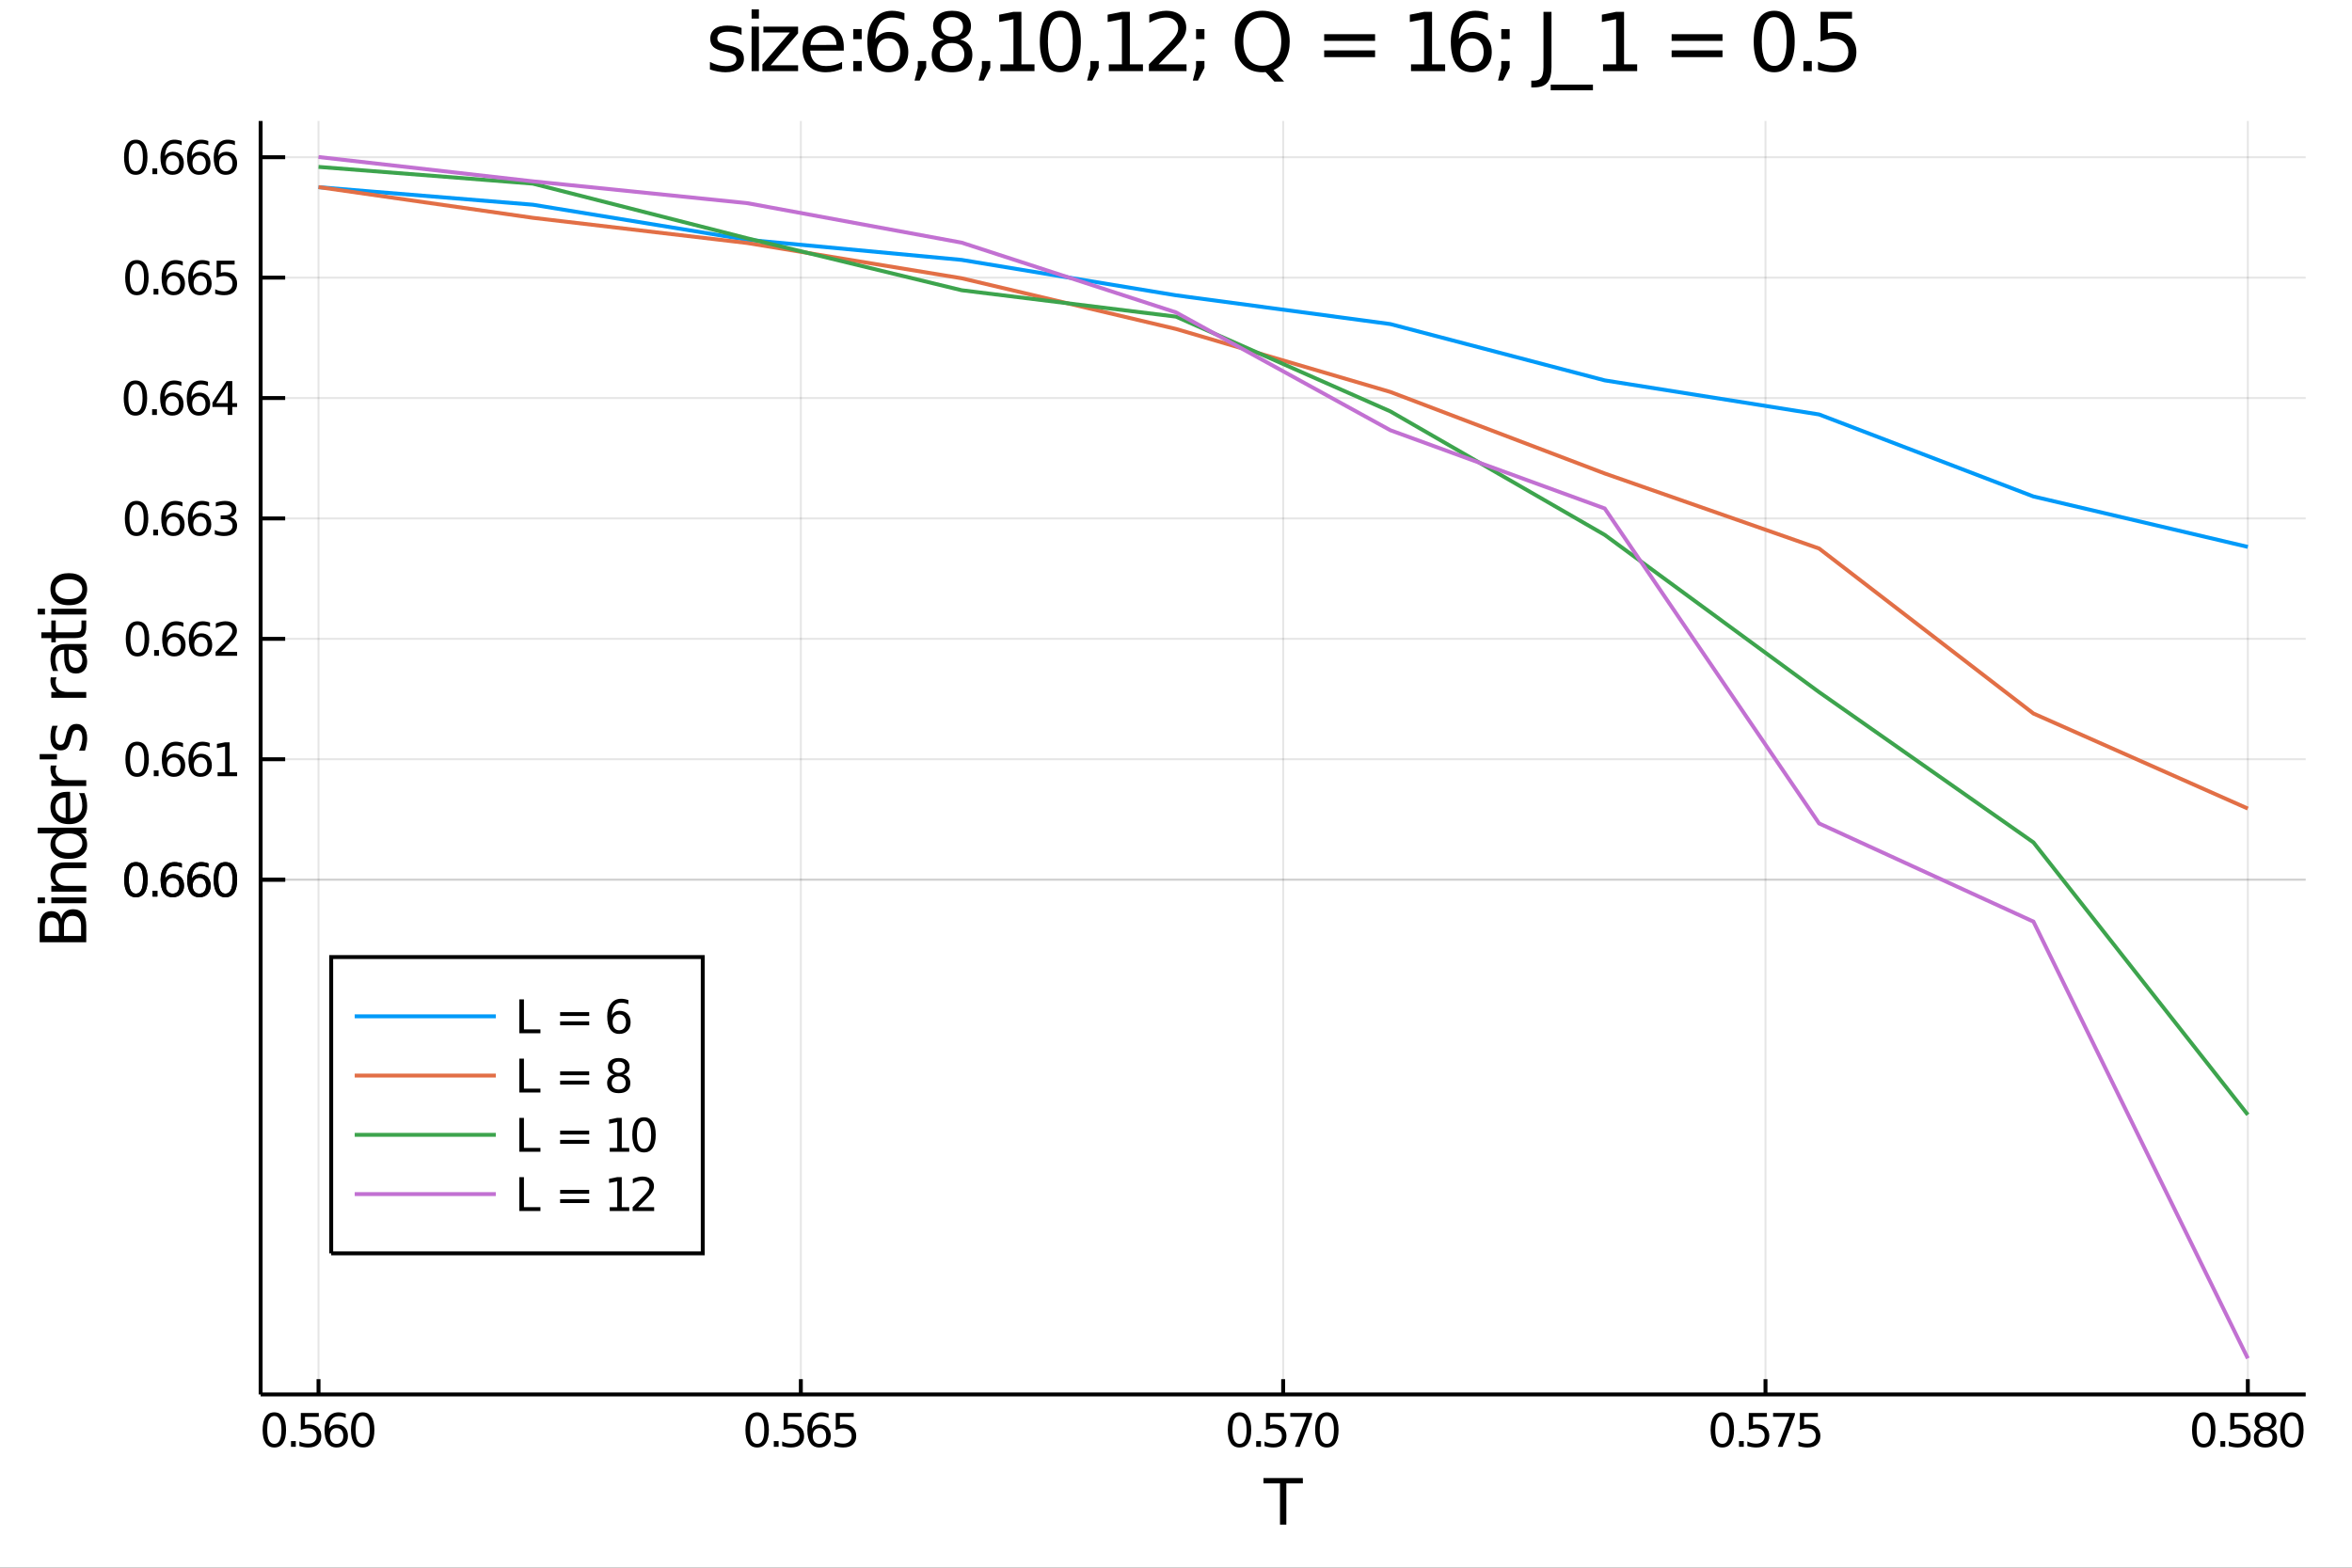 <?xml version="1.0" encoding="utf-8"?>
<svg xmlns="http://www.w3.org/2000/svg" xmlns:xlink="http://www.w3.org/1999/xlink" width="4800" height="3200" viewBox="0 0 19200 12800">
<rect x="0" y="0" width="19200" height="12800" fill="#333333" stroke="none"/>
<defs>
  <clipPath id="clip6100">
    <rect x="0" y="0" width="19200" height="12800"/>
  </clipPath>
</defs>
<path clip-path="url(#clip6100)" d="
M0 12800 L19200 12800 L19200 0 L0 0  Z
  " fill="#ffffff" fill-rule="evenodd" fill-opacity="1"/>
<defs>
  <clipPath id="clip6101">
    <rect x="3840" y="0" width="13441" height="12800"/>
  </clipPath>
</defs>
<path clip-path="url(#clip6100)" d="
M2127.63 11385.4 L18822 11385.4 L18822 987.777 L2127.63 987.777  Z
  " fill="#ffffff" fill-rule="evenodd" fill-opacity="1"/>
<defs>
  <clipPath id="clip6102">
    <rect x="2127" y="987" width="16695" height="10399"/>
  </clipPath>
</defs>
<polyline clip-path="url(#clip6102)" style="stroke:#000000; stroke-width:16; stroke-opacity:0.1; fill:none" points="
  2600.12,11385.4 2600.12,987.777 
  "/>
<polyline clip-path="url(#clip6102)" style="stroke:#000000; stroke-width:16; stroke-opacity:0.1; fill:none" points="
  6537.48,11385.4 6537.48,987.777 
  "/>
<polyline clip-path="url(#clip6102)" style="stroke:#000000; stroke-width:16; stroke-opacity:0.1; fill:none" points="
  10474.8,11385.4 10474.8,987.777 
  "/>
<polyline clip-path="url(#clip6102)" style="stroke:#000000; stroke-width:16; stroke-opacity:0.1; fill:none" points="
  14412.2,11385.4 14412.2,987.777 
  "/>
<polyline clip-path="url(#clip6102)" style="stroke:#000000; stroke-width:16; stroke-opacity:0.1; fill:none" points="
  18349.6,11385.4 18349.6,987.777 
  "/>
<polyline clip-path="url(#clip6102)" style="stroke:#000000; stroke-width:16; stroke-opacity:0.1; fill:none" points="
  2127.63,7182.29 18822,7182.29 
  "/>
<polyline clip-path="url(#clip6102)" style="stroke:#000000; stroke-width:16; stroke-opacity:0.1; fill:none" points="
  2127.63,7182.29 18822,7182.29 
  "/>
<polyline clip-path="url(#clip6102)" style="stroke:#000000; stroke-width:16; stroke-opacity:0.1; fill:none" points="
  2127.63,6199.2 18822,6199.2 
  "/>
<polyline clip-path="url(#clip6102)" style="stroke:#000000; stroke-width:16; stroke-opacity:0.1; fill:none" points="
  2127.63,5216.1 18822,5216.1 
  "/>
<polyline clip-path="url(#clip6102)" style="stroke:#000000; stroke-width:16; stroke-opacity:0.1; fill:none" points="
  2127.63,4233 18822,4233 
  "/>
<polyline clip-path="url(#clip6102)" style="stroke:#000000; stroke-width:16; stroke-opacity:0.1; fill:none" points="
  2127.63,3249.91 18822,3249.91 
  "/>
<polyline clip-path="url(#clip6102)" style="stroke:#000000; stroke-width:16; stroke-opacity:0.1; fill:none" points="
  2127.63,2266.81 18822,2266.81 
  "/>
<polyline clip-path="url(#clip6102)" style="stroke:#000000; stroke-width:16; stroke-opacity:0.1; fill:none" points="
  2127.63,1283.72 18822,1283.72 
  "/>
<polyline clip-path="url(#clip6100)" style="stroke:#000000; stroke-width:32; stroke-opacity:1; fill:none" points="
  2127.63,11385.4 18822,11385.4 
  "/>
<polyline clip-path="url(#clip6100)" style="stroke:#000000; stroke-width:32; stroke-opacity:1; fill:none" points="
  2127.63,11385.4 2127.63,987.777 
  "/>
<polyline clip-path="url(#clip6100)" style="stroke:#000000; stroke-width:32; stroke-opacity:1; fill:none" points="
  2600.12,11385.4 2600.12,11260.7 
  "/>
<polyline clip-path="url(#clip6100)" style="stroke:#000000; stroke-width:32; stroke-opacity:1; fill:none" points="
  6537.48,11385.4 6537.48,11260.7 
  "/>
<polyline clip-path="url(#clip6100)" style="stroke:#000000; stroke-width:32; stroke-opacity:1; fill:none" points="
  10474.8,11385.4 10474.8,11260.7 
  "/>
<polyline clip-path="url(#clip6100)" style="stroke:#000000; stroke-width:32; stroke-opacity:1; fill:none" points="
  14412.2,11385.4 14412.2,11260.7 
  "/>
<polyline clip-path="url(#clip6100)" style="stroke:#000000; stroke-width:32; stroke-opacity:1; fill:none" points="
  18349.6,11385.4 18349.6,11260.7 
  "/>
<polyline clip-path="url(#clip6100)" style="stroke:#000000; stroke-width:32; stroke-opacity:1; fill:none" points="
  2127.63,7182.29 2327.96,7182.29 
  "/>
<polyline clip-path="url(#clip6100)" style="stroke:#000000; stroke-width:32; stroke-opacity:1; fill:none" points="
  2127.63,7182.29 2327.96,7182.29 
  "/>
<polyline clip-path="url(#clip6100)" style="stroke:#000000; stroke-width:32; stroke-opacity:1; fill:none" points="
  2127.63,6199.2 2327.96,6199.2 
  "/>
<polyline clip-path="url(#clip6100)" style="stroke:#000000; stroke-width:32; stroke-opacity:1; fill:none" points="
  2127.63,5216.1 2327.96,5216.1 
  "/>
<polyline clip-path="url(#clip6100)" style="stroke:#000000; stroke-width:32; stroke-opacity:1; fill:none" points="
  2127.63,4233 2327.96,4233 
  "/>
<polyline clip-path="url(#clip6100)" style="stroke:#000000; stroke-width:32; stroke-opacity:1; fill:none" points="
  2127.63,3249.91 2327.96,3249.91 
  "/>
<polyline clip-path="url(#clip6100)" style="stroke:#000000; stroke-width:32; stroke-opacity:1; fill:none" points="
  2127.63,2266.81 2327.96,2266.81 
  "/>
<polyline clip-path="url(#clip6100)" style="stroke:#000000; stroke-width:32; stroke-opacity:1; fill:none" points="
  2127.63,1283.72 2327.96,1283.72 
  "/>
<path clip-path="url(#clip6100)" d="M 0 0 M2239.47 11561.4 Q2210.58 11561.4 2195.95 11589.9 Q2181.51 11618.2 2181.51 11675.3 Q2181.51 11732.1 2195.95 11760.6 Q2210.58 11789 2239.47 11789 Q2268.54 11789 2282.99 11760.6 Q2297.62 11732.1 2297.62 11675.3 Q2297.62 11618.2 2282.99 11589.9 Q2268.54 11561.4 2239.47 11561.4 M2239.47 11531.7 Q2285.95 11531.7 2310.39 11568.6 Q2335.02 11605.3 2335.02 11675.3 Q2335.02 11745.1 2310.39 11781.9 Q2285.95 11818.6 2239.47 11818.6 Q2192.99 11818.6 2168.36 11781.9 Q2143.91 11745.1 2143.91 11675.3 Q2143.91 11605.3 2168.36 11568.6 Q2192.99 11531.7 2239.47 11531.7 Z" fill="#000000" fill-rule="evenodd" fill-opacity="1" /><path clip-path="url(#clip6100)" d="M 0 0 M2375.58 11766.2 L2414.65 11766.2 L2414.65 11813.2 L2375.58 11813.2 L2375.58 11766.2 Z" fill="#000000" fill-rule="evenodd" fill-opacity="1" /><path clip-path="url(#clip6100)" d="M 0 0 M2455.58 11536.7 L2602.43 11536.7 L2602.43 11568.2 L2489.84 11568.2 L2489.84 11636 Q2497.99 11633.2 2506.13 11631.9 Q2514.28 11630.4 2522.43 11630.4 Q2568.73 11630.4 2595.76 11655.8 Q2622.8 11681.2 2622.8 11724.5 Q2622.8 11769.1 2595.02 11794 Q2567.25 11818.6 2516.69 11818.6 Q2499.28 11818.6 2481.13 11815.6 Q2463.17 11812.7 2443.91 11806.7 L2443.91 11769.1 Q2460.58 11778.2 2478.36 11782.7 Q2496.13 11787.1 2515.95 11787.1 Q2547.99 11787.1 2566.69 11770.3 Q2585.39 11753.4 2585.39 11724.5 Q2585.39 11695.6 2566.69 11678.8 Q2547.99 11661.9 2515.95 11661.9 Q2500.95 11661.9 2485.95 11665.3 Q2471.13 11668.6 2455.58 11675.6 L2455.58 11536.7 Z" fill="#000000" fill-rule="evenodd" fill-opacity="1" /><path clip-path="url(#clip6100)" d="M 0 0 M2747.98 11660.1 Q2722.8 11660.1 2707.99 11677.3 Q2693.36 11694.5 2693.36 11724.5 Q2693.36 11754.3 2707.99 11771.7 Q2722.8 11789 2747.98 11789 Q2773.17 11789 2787.8 11771.7 Q2802.61 11754.3 2802.61 11724.5 Q2802.61 11694.5 2787.8 11677.3 Q2773.17 11660.1 2747.98 11660.1 M2822.24 11542.8 L2822.24 11576.9 Q2808.17 11570.3 2793.73 11566.7 Q2779.47 11563.2 2765.39 11563.2 Q2728.36 11563.2 2708.73 11588.2 Q2689.28 11613.2 2686.5 11663.8 Q2697.43 11647.7 2713.91 11639.1 Q2730.39 11630.4 2750.21 11630.4 Q2791.87 11630.4 2815.95 11655.8 Q2840.21 11681 2840.21 11724.5 Q2840.21 11767.1 2815.02 11792.8 Q2789.84 11818.6 2747.98 11818.6 Q2700.02 11818.6 2674.65 11781.9 Q2649.28 11745.1 2649.28 11675.3 Q2649.28 11609.7 2680.39 11570.8 Q2711.5 11531.7 2763.91 11531.7 Q2777.98 11531.7 2792.24 11534.5 Q2806.69 11537.3 2822.24 11542.8 Z" fill="#000000" fill-rule="evenodd" fill-opacity="1" /><path clip-path="url(#clip6100)" d="M 0 0 M2960.76 11561.4 Q2931.87 11561.4 2917.24 11589.9 Q2902.8 11618.2 2902.8 11675.3 Q2902.8 11732.1 2917.24 11760.6 Q2931.87 11789 2960.76 11789 Q2989.84 11789 3004.28 11760.6 Q3018.91 11732.1 3018.91 11675.3 Q3018.91 11618.2 3004.28 11589.9 Q2989.84 11561.4 2960.76 11561.4 M2960.76 11531.7 Q3007.24 11531.7 3031.69 11568.6 Q3056.32 11605.3 3056.32 11675.3 Q3056.32 11745.1 3031.69 11781.9 Q3007.24 11818.6 2960.76 11818.6 Q2914.28 11818.6 2889.65 11781.9 Q2865.21 11745.1 2865.21 11675.3 Q2865.21 11605.3 2889.65 11568.6 Q2914.28 11531.7 2960.76 11531.7 Z" fill="#000000" fill-rule="evenodd" fill-opacity="1" /><path clip-path="url(#clip6100)" d="M 0 0 M6180.81 11561.4 Q6151.92 11561.4 6137.29 11589.9 Q6122.85 11618.2 6122.85 11675.3 Q6122.85 11732.1 6137.29 11760.6 Q6151.92 11789 6180.81 11789 Q6209.89 11789 6224.33 11760.6 Q6238.96 11732.1 6238.96 11675.3 Q6238.96 11618.2 6224.33 11589.9 Q6209.89 11561.4 6180.81 11561.4 M6180.81 11531.7 Q6227.29 11531.7 6251.74 11568.6 Q6276.37 11605.3 6276.37 11675.3 Q6276.37 11745.1 6251.74 11781.9 Q6227.29 11818.6 6180.81 11818.6 Q6134.33 11818.6 6109.7 11781.9 Q6085.26 11745.1 6085.26 11675.3 Q6085.26 11605.3 6109.7 11568.6 Q6134.33 11531.7 6180.81 11531.7 Z" fill="#000000" fill-rule="evenodd" fill-opacity="1" /><path clip-path="url(#clip6100)" d="M 0 0 M6316.92 11766.2 L6356 11766.2 L6356 11813.2 L6316.92 11813.2 L6316.92 11766.2 Z" fill="#000000" fill-rule="evenodd" fill-opacity="1" /><path clip-path="url(#clip6100)" d="M 0 0 M6396.92 11536.7 L6543.77 11536.7 L6543.77 11568.2 L6431.18 11568.2 L6431.18 11636 Q6439.33 11633.2 6447.48 11631.9 Q6455.63 11630.4 6463.77 11630.4 Q6510.07 11630.4 6537.11 11655.8 Q6564.14 11681.2 6564.14 11724.5 Q6564.14 11769.1 6536.37 11794 Q6508.59 11818.6 6458.03 11818.6 Q6440.63 11818.6 6422.48 11815.6 Q6404.52 11812.7 6385.26 11806.7 L6385.26 11769.1 Q6401.92 11778.2 6419.7 11782.7 Q6437.48 11787.1 6457.29 11787.1 Q6489.33 11787.1 6508.03 11770.3 Q6526.74 11753.4 6526.74 11724.5 Q6526.74 11695.6 6508.03 11678.8 Q6489.33 11661.9 6457.29 11661.9 Q6442.29 11661.9 6427.29 11665.3 Q6412.48 11668.6 6396.92 11675.6 L6396.92 11536.7 Z" fill="#000000" fill-rule="evenodd" fill-opacity="1" /><path clip-path="url(#clip6100)" d="M 0 0 M6689.33 11660.1 Q6664.14 11660.1 6649.33 11677.3 Q6634.7 11694.5 6634.7 11724.5 Q6634.7 11754.3 6649.33 11771.7 Q6664.14 11789 6689.33 11789 Q6714.51 11789 6729.14 11771.7 Q6743.96 11754.3 6743.96 11724.5 Q6743.96 11694.5 6729.14 11677.3 Q6714.51 11660.1 6689.33 11660.1 M6763.59 11542.8 L6763.59 11576.9 Q6749.51 11570.3 6735.07 11566.7 Q6720.81 11563.2 6706.74 11563.2 Q6669.7 11563.2 6650.07 11588.2 Q6630.63 11613.2 6627.85 11663.8 Q6638.77 11647.7 6655.25 11639.1 Q6671.74 11630.4 6691.55 11630.4 Q6733.22 11630.4 6757.29 11655.8 Q6781.55 11681 6781.55 11724.5 Q6781.55 11767.1 6756.37 11792.8 Q6731.18 11818.6 6689.33 11818.6 Q6641.37 11818.6 6616 11781.9 Q6590.63 11745.1 6590.63 11675.3 Q6590.63 11609.7 6621.74 11570.8 Q6652.85 11531.7 6705.25 11531.7 Q6719.33 11531.7 6733.59 11534.5 Q6748.03 11537.3 6763.59 11542.8 Z" fill="#000000" fill-rule="evenodd" fill-opacity="1" /><path clip-path="url(#clip6100)" d="M 0 0 M6822.48 11536.7 L6969.33 11536.7 L6969.33 11568.2 L6856.73 11568.2 L6856.73 11636 Q6864.88 11633.2 6873.03 11631.9 Q6881.18 11630.4 6889.33 11630.4 Q6935.62 11630.4 6962.66 11655.8 Q6989.7 11681.2 6989.7 11724.5 Q6989.7 11769.1 6961.92 11794 Q6934.14 11818.6 6883.59 11818.6 Q6866.18 11818.6 6848.03 11815.6 Q6830.07 11812.7 6810.81 11806.7 L6810.81 11769.1 Q6827.48 11778.2 6845.25 11782.7 Q6863.03 11787.1 6882.85 11787.1 Q6914.88 11787.1 6933.59 11770.3 Q6952.29 11753.4 6952.29 11724.5 Q6952.29 11695.6 6933.59 11678.8 Q6914.88 11661.9 6882.85 11661.9 Q6867.85 11661.9 6852.85 11665.3 Q6838.03 11668.6 6822.48 11675.6 L6822.48 11536.7 Z" fill="#000000" fill-rule="evenodd" fill-opacity="1" /><path clip-path="url(#clip6100)" d="M 0 0 M10118.5 11561.4 Q10089.6 11561.4 10074.9 11589.9 Q10060.5 11618.2 10060.5 11675.3 Q10060.5 11732.1 10074.9 11760.6 Q10089.6 11789 10118.5 11789 Q10147.5 11789 10162 11760.6 Q10176.6 11732.1 10176.6 11675.3 Q10176.6 11618.2 10162 11589.9 Q10147.5 11561.4 10118.5 11561.4 M10118.5 11531.7 Q10164.9 11531.7 10189.4 11568.6 Q10214 11605.3 10214 11675.3 Q10214 11745.1 10189.4 11781.9 Q10164.9 11818.6 10118.5 11818.6 Q10072 11818.6 10047.3 11781.9 Q10022.9 11745.1 10022.9 11675.3 Q10022.9 11605.3 10047.3 11568.6 Q10072 11531.7 10118.5 11531.7 Z" fill="#000000" fill-rule="evenodd" fill-opacity="1" /><path clip-path="url(#clip6100)" d="M 0 0 M10254.6 11766.2 L10293.6 11766.2 L10293.6 11813.2 L10254.6 11813.2 L10254.6 11766.2 Z" fill="#000000" fill-rule="evenodd" fill-opacity="1" /><path clip-path="url(#clip6100)" d="M 0 0 M10334.6 11536.7 L10481.4 11536.7 L10481.4 11568.2 L10368.8 11568.2 L10368.8 11636 Q10377 11633.2 10385.1 11631.9 Q10393.3 11630.4 10401.4 11630.4 Q10447.7 11630.4 10474.7 11655.8 Q10501.8 11681.2 10501.8 11724.5 Q10501.8 11769.1 10474 11794 Q10446.2 11818.6 10395.7 11818.6 Q10378.3 11818.6 10360.1 11815.6 Q10342.2 11812.7 10322.9 11806.7 L10322.9 11769.1 Q10339.6 11778.2 10357.3 11782.7 Q10375.1 11787.1 10394.9 11787.1 Q10427 11787.1 10445.7 11770.3 Q10464.4 11753.4 10464.4 11724.5 Q10464.4 11695.6 10445.7 11678.8 Q10427 11661.9 10394.9 11661.9 Q10379.9 11661.9 10364.9 11665.3 Q10350.1 11668.6 10334.6 11675.6 L10334.6 11536.7 Z" fill="#000000" fill-rule="evenodd" fill-opacity="1" /><path clip-path="url(#clip6100)" d="M 0 0 M10532.9 11536.7 L10710.7 11536.7 L10710.7 11552.7 L10610.3 11813.2 L10571.2 11813.2 L10665.7 11568.2 L10532.9 11568.2 L10532.9 11536.7 Z" fill="#000000" fill-rule="evenodd" fill-opacity="1" /><path clip-path="url(#clip6100)" d="M 0 0 M10831.2 11561.4 Q10802.3 11561.4 10787.7 11589.9 Q10773.3 11618.2 10773.3 11675.3 Q10773.3 11732.1 10787.7 11760.6 Q10802.3 11789 10831.2 11789 Q10860.3 11789 10874.7 11760.6 Q10889.4 11732.1 10889.4 11675.3 Q10889.4 11618.2 10874.7 11589.9 Q10860.3 11561.4 10831.2 11561.4 M10831.2 11531.7 Q10877.7 11531.7 10902.2 11568.6 Q10926.8 11605.3 10926.8 11675.3 Q10926.8 11745.1 10902.2 11781.9 Q10877.7 11818.6 10831.2 11818.6 Q10784.7 11818.6 10760.1 11781.9 Q10735.7 11745.1 10735.7 11675.3 Q10735.7 11605.3 10760.1 11568.6 Q10784.7 11531.7 10831.2 11531.7 Z" fill="#000000" fill-rule="evenodd" fill-opacity="1" /><path clip-path="url(#clip6100)" d="M 0 0 M14059.8 11561.4 Q14030.9 11561.4 14016.3 11589.9 Q14001.8 11618.2 14001.8 11675.3 Q14001.8 11732.1 14016.3 11760.6 Q14030.9 11789 14059.8 11789 Q14088.9 11789 14103.3 11760.6 Q14117.9 11732.1 14117.9 11675.3 Q14117.9 11618.2 14103.3 11589.9 Q14088.9 11561.4 14059.8 11561.4 M14059.8 11531.7 Q14106.3 11531.7 14130.7 11568.6 Q14155.4 11605.3 14155.4 11675.3 Q14155.4 11745.1 14130.7 11781.9 Q14106.3 11818.6 14059.8 11818.6 Q14013.3 11818.6 13988.7 11781.9 Q13964.2 11745.1 13964.2 11675.3 Q13964.2 11605.3 13988.7 11568.6 Q14013.3 11531.7 14059.8 11531.7 Z" fill="#000000" fill-rule="evenodd" fill-opacity="1" /><path clip-path="url(#clip6100)" d="M 0 0 M14195.9 11766.2 L14235 11766.2 L14235 11813.2 L14195.9 11813.2 L14195.9 11766.2 Z" fill="#000000" fill-rule="evenodd" fill-opacity="1" /><path clip-path="url(#clip6100)" d="M 0 0 M14275.9 11536.7 L14422.8 11536.7 L14422.8 11568.2 L14310.2 11568.2 L14310.2 11636 Q14318.3 11633.2 14326.5 11631.9 Q14334.6 11630.4 14342.8 11630.4 Q14389.1 11630.4 14416.1 11655.8 Q14443.1 11681.2 14443.1 11724.5 Q14443.1 11769.1 14415.3 11794 Q14387.6 11818.6 14337 11818.6 Q14319.6 11818.6 14301.5 11815.6 Q14283.5 11812.7 14264.2 11806.7 L14264.2 11769.1 Q14280.9 11778.2 14298.7 11782.7 Q14316.5 11787.1 14336.3 11787.1 Q14368.3 11787.1 14387 11770.3 Q14405.7 11753.4 14405.7 11724.5 Q14405.7 11695.6 14387 11678.8 Q14368.3 11661.9 14336.3 11661.9 Q14321.3 11661.9 14306.3 11665.3 Q14291.5 11668.6 14275.9 11675.6 L14275.9 11536.7 Z" fill="#000000" fill-rule="evenodd" fill-opacity="1" /><path clip-path="url(#clip6100)" d="M 0 0 M14474.2 11536.7 L14652 11536.7 L14652 11552.7 L14551.6 11813.2 L14512.6 11813.2 L14607 11568.2 L14474.2 11568.2 L14474.2 11536.7 Z" fill="#000000" fill-rule="evenodd" fill-opacity="1" /><path clip-path="url(#clip6100)" d="M 0 0 M14692.9 11536.7 L14839.8 11536.7 L14839.8 11568.2 L14727.2 11568.2 L14727.2 11636 Q14735.3 11633.2 14743.5 11631.9 Q14751.6 11630.4 14759.8 11630.4 Q14806.1 11630.4 14833.1 11655.8 Q14860.2 11681.2 14860.2 11724.5 Q14860.2 11769.1 14832.4 11794 Q14804.6 11818.6 14754.1 11818.6 Q14736.6 11818.6 14718.5 11815.6 Q14700.5 11812.7 14681.3 11806.7 L14681.3 11769.1 Q14697.9 11778.2 14715.7 11782.7 Q14733.5 11787.1 14753.3 11787.1 Q14785.3 11787.1 14804.1 11770.3 Q14822.8 11753.4 14822.8 11724.5 Q14822.8 11695.6 14804.1 11678.8 Q14785.3 11661.9 14753.3 11661.9 Q14738.3 11661.9 14723.3 11665.3 Q14708.5 11668.6 14692.9 11675.6 L14692.9 11536.7 Z" fill="#000000" fill-rule="evenodd" fill-opacity="1" /><path clip-path="url(#clip6100)" d="M 0 0 M17989.9 11561.4 Q17961 11561.4 17946.4 11589.9 Q17932 11618.2 17932 11675.3 Q17932 11732.1 17946.4 11760.6 Q17961 11789 17989.9 11789 Q18019 11789 18033.5 11760.6 Q18048.1 11732.1 18048.1 11675.3 Q18048.1 11618.2 18033.5 11589.9 Q18019 11561.4 17989.9 11561.4 M17989.9 11531.7 Q18036.4 11531.7 18060.9 11568.6 Q18085.5 11605.3 18085.5 11675.3 Q18085.5 11745.1 18060.9 11781.9 Q18036.4 11818.6 17989.9 11818.6 Q17943.5 11818.6 17918.8 11781.9 Q17894.4 11745.1 17894.4 11675.3 Q17894.4 11605.3 17918.8 11568.6 Q17943.5 11531.7 17989.9 11531.7 Z" fill="#000000" fill-rule="evenodd" fill-opacity="1" /><path clip-path="url(#clip6100)" d="M 0 0 M18126 11766.2 L18165.1 11766.2 L18165.1 11813.2 L18126 11813.2 L18126 11766.2 Z" fill="#000000" fill-rule="evenodd" fill-opacity="1" /><path clip-path="url(#clip6100)" d="M 0 0 M18206 11536.7 L18352.9 11536.7 L18352.9 11568.2 L18240.3 11568.2 L18240.3 11636 Q18248.5 11633.2 18256.6 11631.9 Q18264.7 11630.4 18272.9 11630.4 Q18319.2 11630.4 18346.2 11655.8 Q18373.3 11681.2 18373.3 11724.5 Q18373.3 11769.1 18345.5 11794 Q18317.7 11818.6 18267.2 11818.6 Q18249.7 11818.6 18231.6 11815.6 Q18213.6 11812.7 18194.4 11806.7 L18194.4 11769.1 Q18211 11778.2 18228.8 11782.7 Q18246.6 11787.1 18266.4 11787.1 Q18298.5 11787.1 18317.2 11770.3 Q18335.9 11753.4 18335.9 11724.5 Q18335.9 11695.6 18317.2 11678.8 Q18298.5 11661.9 18266.4 11661.9 Q18251.4 11661.9 18236.4 11665.3 Q18221.6 11668.6 18206 11675.6 L18206 11536.7 Z" fill="#000000" fill-rule="evenodd" fill-opacity="1" /><path clip-path="url(#clip6100)" d="M 0 0 M18493.8 11681.9 Q18467.2 11681.9 18451.8 11696.2 Q18436.6 11710.4 18436.6 11735.4 Q18436.6 11760.4 18451.8 11774.7 Q18467.2 11789 18493.8 11789 Q18520.5 11789 18535.9 11774.7 Q18551.2 11760.3 18551.2 11735.4 Q18551.2 11710.4 18535.9 11696.2 Q18520.7 11681.9 18493.8 11681.9 M18456.4 11666 Q18432.3 11660.1 18418.8 11643.6 Q18405.5 11627.1 18405.5 11603.4 Q18405.5 11570.3 18429 11551 Q18452.7 11531.7 18493.8 11531.7 Q18535.1 11531.7 18558.6 11551 Q18582.2 11570.3 18582.2 11603.4 Q18582.2 11627.1 18568.6 11643.6 Q18555.3 11660.1 18531.4 11666 Q18558.5 11672.3 18573.5 11690.6 Q18588.6 11709 18588.6 11735.4 Q18588.6 11775.6 18564 11797.1 Q18539.6 11818.6 18493.8 11818.6 Q18448.1 11818.6 18423.5 11797.1 Q18399 11775.6 18399 11735.4 Q18399 11709 18414.2 11690.6 Q18429.4 11672.3 18456.4 11666 M18442.7 11606.9 Q18442.7 11628.4 18456 11640.4 Q18469.6 11652.5 18493.8 11652.5 Q18517.9 11652.5 18531.4 11640.4 Q18545.1 11628.4 18545.1 11606.9 Q18545.1 11585.4 18531.4 11573.4 Q18517.9 11561.4 18493.8 11561.4 Q18469.6 11561.4 18456 11573.4 Q18442.7 11585.4 18442.7 11606.9 Z" fill="#000000" fill-rule="evenodd" fill-opacity="1" /><path clip-path="url(#clip6100)" d="M 0 0 M18709.2 11561.4 Q18680.3 11561.4 18665.7 11589.9 Q18651.2 11618.2 18651.2 11675.3 Q18651.2 11732.1 18665.7 11760.6 Q18680.3 11789 18709.2 11789 Q18738.3 11789 18752.7 11760.6 Q18767.3 11732.1 18767.3 11675.3 Q18767.3 11618.2 18752.7 11589.9 Q18738.3 11561.4 18709.2 11561.4 M18709.2 11531.7 Q18755.7 11531.7 18780.1 11568.6 Q18804.7 11605.3 18804.7 11675.3 Q18804.7 11745.1 18780.1 11781.9 Q18755.7 11818.6 18709.2 11818.6 Q18662.7 11818.6 18638.1 11781.9 Q18613.6 11745.1 18613.6 11675.3 Q18613.6 11605.3 18638.1 11568.6 Q18662.7 11531.7 18709.2 11531.7 Z" fill="#000000" fill-rule="evenodd" fill-opacity="1" /><path clip-path="url(#clip6100)" d="M 0 0 M1109.53 7068.68 Q1080.64 7068.68 1066.01 7097.2 Q1051.56 7125.53 1051.56 7182.57 Q1051.56 7239.42 1066.01 7267.94 Q1080.64 7296.27 1109.53 7296.27 Q1138.6 7296.27 1153.04 7267.94 Q1167.67 7239.42 1167.67 7182.57 Q1167.67 7125.53 1153.04 7097.2 Q1138.6 7068.68 1109.53 7068.68 M1109.53 7039.05 Q1156.01 7039.05 1180.45 7075.9 Q1205.08 7112.57 1205.08 7182.57 Q1205.08 7252.38 1180.45 7289.24 Q1156.01 7325.9 1109.53 7325.9 Q1063.04 7325.9 1038.41 7289.24 Q1013.97 7252.38 1013.97 7182.57 Q1013.97 7112.57 1038.41 7075.9 Q1063.04 7039.05 1109.53 7039.05 Z" fill="#000000" fill-rule="evenodd" fill-opacity="1" /><path clip-path="url(#clip6100)" d="M 0 0 M1245.64 7273.49 L1284.71 7273.49 L1284.71 7320.53 L1245.64 7320.53 L1245.64 7273.49 Z" fill="#000000" fill-rule="evenodd" fill-opacity="1" /><path clip-path="url(#clip6100)" d="M 0 0 M1409.89 7167.38 Q1384.71 7167.38 1369.89 7184.61 Q1355.26 7201.83 1355.26 7231.83 Q1355.26 7261.64 1369.89 7279.05 Q1384.71 7296.27 1409.89 7296.27 Q1435.08 7296.27 1449.71 7279.05 Q1464.52 7261.64 1464.52 7231.83 Q1464.52 7201.83 1449.71 7184.61 Q1435.08 7167.38 1409.89 7167.38 M1484.15 7050.16 L1484.15 7084.24 Q1470.08 7077.57 1455.63 7074.05 Q1441.38 7070.53 1427.3 7070.53 Q1390.26 7070.53 1370.63 7095.53 Q1351.19 7120.53 1348.41 7171.09 Q1359.34 7154.98 1375.82 7146.46 Q1392.3 7137.75 1412.12 7137.75 Q1453.78 7137.75 1477.86 7163.12 Q1502.12 7188.31 1502.12 7231.83 Q1502.12 7274.42 1476.93 7300.16 Q1451.75 7325.9 1409.89 7325.9 Q1361.93 7325.9 1336.56 7289.24 Q1311.19 7252.38 1311.19 7182.57 Q1311.19 7117.01 1342.3 7078.13 Q1373.41 7039.05 1425.82 7039.05 Q1439.89 7039.05 1454.15 7041.83 Q1468.6 7044.61 1484.15 7050.16 Z" fill="#000000" fill-rule="evenodd" fill-opacity="1" /><path clip-path="url(#clip6100)" d="M 0 0 M1627.3 7167.38 Q1602.12 7167.38 1587.3 7184.61 Q1572.67 7201.83 1572.67 7231.83 Q1572.67 7261.64 1587.3 7279.05 Q1602.12 7296.27 1627.3 7296.27 Q1652.49 7296.27 1667.11 7279.05 Q1681.93 7261.64 1681.93 7231.83 Q1681.93 7201.83 1667.11 7184.61 Q1652.49 7167.38 1627.3 7167.38 M1701.56 7050.16 L1701.56 7084.24 Q1687.49 7077.57 1673.04 7074.05 Q1658.78 7070.53 1644.71 7070.53 Q1607.67 7070.53 1588.04 7095.53 Q1568.6 7120.53 1565.82 7171.09 Q1576.74 7154.98 1593.23 7146.46 Q1609.71 7137.75 1629.52 7137.75 Q1671.19 7137.75 1695.26 7163.12 Q1719.52 7188.31 1719.52 7231.83 Q1719.52 7274.42 1694.34 7300.16 Q1669.15 7325.9 1627.3 7325.9 Q1579.34 7325.9 1553.97 7289.24 Q1528.6 7252.38 1528.6 7182.57 Q1528.6 7117.01 1559.71 7078.13 Q1590.82 7039.05 1643.23 7039.05 Q1657.3 7039.05 1671.56 7041.83 Q1686 7044.61 1701.56 7050.16 Z" fill="#000000" fill-rule="evenodd" fill-opacity="1" /><path clip-path="url(#clip6100)" d="M 0 0 M1840.08 7068.68 Q1811.19 7068.68 1796.56 7097.2 Q1782.11 7125.53 1782.11 7182.57 Q1782.11 7239.42 1796.56 7267.94 Q1811.19 7296.27 1840.08 7296.27 Q1869.15 7296.27 1883.6 7267.94 Q1898.22 7239.42 1898.22 7182.57 Q1898.22 7125.53 1883.6 7097.2 Q1869.15 7068.68 1840.08 7068.68 M1840.08 7039.05 Q1886.56 7039.05 1911 7075.9 Q1935.63 7112.57 1935.63 7182.57 Q1935.63 7252.38 1911 7289.24 Q1886.56 7325.9 1840.08 7325.9 Q1793.6 7325.9 1768.97 7289.24 Q1744.52 7252.38 1744.52 7182.57 Q1744.52 7112.57 1768.97 7075.9 Q1793.6 7039.05 1840.08 7039.05 Z" fill="#000000" fill-rule="evenodd" fill-opacity="1" /><path clip-path="url(#clip6100)" d="M 0 0 M1109.53 7068.68 Q1080.64 7068.68 1066.01 7097.2 Q1051.56 7125.53 1051.56 7182.57 Q1051.56 7239.42 1066.01 7267.94 Q1080.64 7296.27 1109.53 7296.27 Q1138.6 7296.27 1153.04 7267.94 Q1167.67 7239.42 1167.67 7182.57 Q1167.67 7125.53 1153.04 7097.2 Q1138.6 7068.68 1109.53 7068.68 M1109.53 7039.05 Q1156.01 7039.05 1180.45 7075.9 Q1205.08 7112.57 1205.08 7182.57 Q1205.08 7252.38 1180.45 7289.24 Q1156.01 7325.9 1109.53 7325.9 Q1063.04 7325.9 1038.41 7289.24 Q1013.97 7252.38 1013.97 7182.57 Q1013.97 7112.57 1038.41 7075.9 Q1063.04 7039.05 1109.53 7039.05 Z" fill="#000000" fill-rule="evenodd" fill-opacity="1" /><path clip-path="url(#clip6100)" d="M 0 0 M1245.64 7273.49 L1284.71 7273.49 L1284.71 7320.53 L1245.64 7320.53 L1245.64 7273.49 Z" fill="#000000" fill-rule="evenodd" fill-opacity="1" /><path clip-path="url(#clip6100)" d="M 0 0 M1409.89 7167.38 Q1384.71 7167.38 1369.89 7184.61 Q1355.26 7201.83 1355.26 7231.83 Q1355.26 7261.64 1369.89 7279.05 Q1384.71 7296.27 1409.89 7296.27 Q1435.08 7296.27 1449.71 7279.05 Q1464.52 7261.64 1464.52 7231.83 Q1464.52 7201.83 1449.71 7184.61 Q1435.08 7167.38 1409.89 7167.38 M1484.15 7050.16 L1484.15 7084.24 Q1470.08 7077.57 1455.63 7074.05 Q1441.38 7070.53 1427.3 7070.53 Q1390.26 7070.53 1370.63 7095.53 Q1351.19 7120.53 1348.41 7171.09 Q1359.34 7154.98 1375.82 7146.46 Q1392.3 7137.75 1412.12 7137.75 Q1453.78 7137.75 1477.86 7163.12 Q1502.12 7188.31 1502.12 7231.83 Q1502.12 7274.42 1476.93 7300.16 Q1451.75 7325.9 1409.89 7325.9 Q1361.93 7325.9 1336.56 7289.24 Q1311.19 7252.38 1311.19 7182.57 Q1311.19 7117.01 1342.3 7078.13 Q1373.41 7039.05 1425.82 7039.05 Q1439.89 7039.05 1454.15 7041.83 Q1468.6 7044.61 1484.15 7050.16 Z" fill="#000000" fill-rule="evenodd" fill-opacity="1" /><path clip-path="url(#clip6100)" d="M 0 0 M1627.3 7167.38 Q1602.12 7167.38 1587.3 7184.61 Q1572.67 7201.83 1572.67 7231.83 Q1572.67 7261.64 1587.3 7279.05 Q1602.12 7296.27 1627.3 7296.27 Q1652.49 7296.27 1667.11 7279.05 Q1681.93 7261.64 1681.93 7231.83 Q1681.93 7201.83 1667.11 7184.61 Q1652.49 7167.38 1627.3 7167.38 M1701.56 7050.16 L1701.56 7084.24 Q1687.49 7077.57 1673.04 7074.05 Q1658.78 7070.53 1644.71 7070.53 Q1607.67 7070.53 1588.04 7095.53 Q1568.6 7120.53 1565.82 7171.09 Q1576.74 7154.98 1593.23 7146.46 Q1609.71 7137.75 1629.52 7137.75 Q1671.19 7137.75 1695.26 7163.12 Q1719.52 7188.31 1719.52 7231.83 Q1719.52 7274.42 1694.34 7300.16 Q1669.15 7325.9 1627.3 7325.9 Q1579.34 7325.9 1553.97 7289.24 Q1528.6 7252.38 1528.6 7182.57 Q1528.6 7117.01 1559.71 7078.13 Q1590.82 7039.05 1643.23 7039.05 Q1657.3 7039.05 1671.56 7041.83 Q1686 7044.61 1701.56 7050.16 Z" fill="#000000" fill-rule="evenodd" fill-opacity="1" /><path clip-path="url(#clip6100)" d="M 0 0 M1840.08 7068.68 Q1811.19 7068.68 1796.56 7097.2 Q1782.11 7125.53 1782.11 7182.57 Q1782.11 7239.42 1796.56 7267.94 Q1811.19 7296.27 1840.08 7296.27 Q1869.15 7296.27 1883.6 7267.94 Q1898.22 7239.42 1898.22 7182.57 Q1898.22 7125.53 1883.6 7097.2 Q1869.15 7068.68 1840.08 7068.68 M1840.08 7039.05 Q1886.56 7039.05 1911 7075.9 Q1935.63 7112.57 1935.63 7182.57 Q1935.63 7252.38 1911 7289.24 Q1886.56 7325.9 1840.08 7325.9 Q1793.6 7325.9 1768.97 7289.24 Q1744.52 7252.38 1744.52 7182.57 Q1744.52 7112.57 1768.97 7075.9 Q1793.6 7039.05 1840.08 7039.05 Z" fill="#000000" fill-rule="evenodd" fill-opacity="1" /><path clip-path="url(#clip6100)" d="M 0 0 M1119.34 6085.59 Q1090.45 6085.59 1075.82 6114.1 Q1061.38 6142.44 1061.38 6199.47 Q1061.38 6256.32 1075.82 6284.84 Q1090.45 6313.18 1119.34 6313.18 Q1148.41 6313.18 1162.86 6284.84 Q1177.49 6256.32 1177.49 6199.47 Q1177.49 6142.44 1162.86 6114.1 Q1148.41 6085.59 1119.34 6085.59 M1119.34 6055.96 Q1165.82 6055.96 1190.27 6092.81 Q1214.89 6129.47 1214.89 6199.47 Q1214.89 6269.29 1190.27 6306.14 Q1165.82 6342.81 1119.34 6342.81 Q1072.86 6342.81 1048.23 6306.14 Q1023.78 6269.29 1023.78 6199.47 Q1023.78 6129.47 1048.23 6092.81 Q1072.86 6055.96 1119.34 6055.96 Z" fill="#000000" fill-rule="evenodd" fill-opacity="1" /><path clip-path="url(#clip6100)" d="M 0 0 M1255.45 6290.4 L1294.52 6290.4 L1294.52 6337.44 L1255.45 6337.44 L1255.45 6290.4 Z" fill="#000000" fill-rule="evenodd" fill-opacity="1" /><path clip-path="url(#clip6100)" d="M 0 0 M1419.71 6184.29 Q1394.52 6184.29 1379.71 6201.51 Q1365.08 6218.73 1365.08 6248.73 Q1365.08 6278.55 1379.71 6295.95 Q1394.52 6313.18 1419.71 6313.18 Q1444.89 6313.18 1459.52 6295.95 Q1474.34 6278.55 1474.34 6248.73 Q1474.34 6218.73 1459.52 6201.51 Q1444.89 6184.29 1419.71 6184.29 M1493.97 6067.07 L1493.97 6101.14 Q1479.89 6094.47 1465.45 6090.96 Q1451.19 6087.44 1437.12 6087.44 Q1400.08 6087.44 1380.45 6112.44 Q1361.01 6137.44 1358.23 6187.99 Q1369.15 6171.88 1385.63 6163.36 Q1402.12 6154.66 1421.93 6154.66 Q1463.6 6154.66 1487.67 6180.03 Q1511.93 6205.21 1511.93 6248.73 Q1511.93 6291.32 1486.75 6317.07 Q1461.56 6342.81 1419.71 6342.81 Q1371.75 6342.81 1346.38 6306.14 Q1321.01 6269.29 1321.01 6199.47 Q1321.01 6133.92 1352.12 6095.03 Q1383.23 6055.96 1435.63 6055.96 Q1449.71 6055.96 1463.97 6058.73 Q1478.41 6061.51 1493.97 6067.07 Z" fill="#000000" fill-rule="evenodd" fill-opacity="1" /><path clip-path="url(#clip6100)" d="M 0 0 M1637.11 6184.29 Q1611.93 6184.29 1597.12 6201.51 Q1582.49 6218.73 1582.49 6248.73 Q1582.49 6278.55 1597.12 6295.95 Q1611.93 6313.18 1637.11 6313.18 Q1662.3 6313.18 1676.93 6295.95 Q1691.74 6278.55 1691.74 6248.73 Q1691.74 6218.73 1676.93 6201.51 Q1662.3 6184.29 1637.11 6184.29 M1711.37 6067.07 L1711.37 6101.14 Q1697.3 6094.47 1682.86 6090.96 Q1668.6 6087.44 1654.52 6087.44 Q1617.49 6087.44 1597.86 6112.44 Q1578.41 6137.44 1575.63 6187.99 Q1586.56 6171.88 1603.04 6163.36 Q1619.52 6154.66 1639.34 6154.66 Q1681 6154.66 1705.08 6180.03 Q1729.34 6205.21 1729.34 6248.73 Q1729.34 6291.32 1704.15 6317.07 Q1678.97 6342.81 1637.11 6342.81 Q1589.15 6342.81 1563.78 6306.14 Q1538.41 6269.29 1538.41 6199.47 Q1538.41 6133.92 1569.52 6095.03 Q1600.63 6055.96 1653.04 6055.96 Q1667.11 6055.96 1681.37 6058.73 Q1695.82 6061.51 1711.37 6067.07 Z" fill="#000000" fill-rule="evenodd" fill-opacity="1" /><path clip-path="url(#clip6100)" d="M 0 0 M1776.37 6305.95 L1837.48 6305.95 L1837.48 6095.03 L1771 6108.36 L1771 6074.29 L1837.11 6060.96 L1874.52 6060.96 L1874.52 6305.95 L1935.63 6305.95 L1935.63 6337.44 L1776.37 6337.44 L1776.37 6305.95 Z" fill="#000000" fill-rule="evenodd" fill-opacity="1" /><path clip-path="url(#clip6100)" d="M 0 0 M1122.3 5102.49 Q1093.41 5102.49 1078.78 5131.01 Q1064.34 5159.34 1064.34 5216.38 Q1064.34 5273.23 1078.78 5301.75 Q1093.41 5330.08 1122.3 5330.08 Q1151.38 5330.08 1165.82 5301.75 Q1180.45 5273.23 1180.45 5216.38 Q1180.45 5159.34 1165.82 5131.01 Q1151.38 5102.49 1122.3 5102.49 M1122.3 5072.86 Q1168.78 5072.86 1193.23 5109.71 Q1217.86 5146.38 1217.86 5216.38 Q1217.86 5286.19 1193.23 5323.04 Q1168.78 5359.71 1122.3 5359.71 Q1075.82 5359.71 1051.19 5323.04 Q1026.75 5286.19 1026.75 5216.38 Q1026.75 5146.38 1051.19 5109.71 Q1075.82 5072.86 1122.3 5072.86 Z" fill="#000000" fill-rule="evenodd" fill-opacity="1" /><path clip-path="url(#clip6100)" d="M 0 0 M1258.41 5307.3 L1297.49 5307.3 L1297.49 5354.34 L1258.41 5354.34 L1258.41 5307.3 Z" fill="#000000" fill-rule="evenodd" fill-opacity="1" /><path clip-path="url(#clip6100)" d="M 0 0 M1422.67 5201.19 Q1397.49 5201.19 1382.67 5218.41 Q1368.04 5235.64 1368.04 5265.64 Q1368.04 5295.45 1382.67 5312.86 Q1397.49 5330.08 1422.67 5330.08 Q1447.86 5330.08 1462.49 5312.86 Q1477.3 5295.45 1477.3 5265.64 Q1477.3 5235.64 1462.49 5218.41 Q1447.86 5201.19 1422.67 5201.19 M1496.93 5083.97 L1496.93 5118.05 Q1482.86 5111.38 1468.41 5107.86 Q1454.15 5104.34 1440.08 5104.34 Q1403.04 5104.34 1383.41 5129.34 Q1363.97 5154.34 1361.19 5204.9 Q1372.12 5188.79 1388.6 5180.27 Q1405.08 5171.56 1424.89 5171.56 Q1466.56 5171.56 1490.63 5196.93 Q1514.89 5222.12 1514.89 5265.64 Q1514.89 5308.23 1489.71 5333.97 Q1464.52 5359.71 1422.67 5359.71 Q1374.71 5359.71 1349.34 5323.04 Q1323.97 5286.19 1323.97 5216.38 Q1323.97 5150.82 1355.08 5111.93 Q1386.19 5072.86 1438.6 5072.86 Q1452.67 5072.86 1466.93 5075.64 Q1481.38 5078.42 1496.93 5083.97 Z" fill="#000000" fill-rule="evenodd" fill-opacity="1" /><path clip-path="url(#clip6100)" d="M 0 0 M1640.08 5201.19 Q1614.89 5201.19 1600.08 5218.41 Q1585.45 5235.64 1585.45 5265.64 Q1585.45 5295.45 1600.08 5312.86 Q1614.89 5330.08 1640.08 5330.08 Q1665.26 5330.08 1679.89 5312.86 Q1694.71 5295.45 1694.71 5265.64 Q1694.71 5235.64 1679.89 5218.41 Q1665.26 5201.19 1640.08 5201.19 M1714.34 5083.97 L1714.34 5118.05 Q1700.26 5111.38 1685.82 5107.86 Q1671.56 5104.34 1657.49 5104.34 Q1620.45 5104.34 1600.82 5129.34 Q1581.37 5154.34 1578.6 5204.9 Q1589.52 5188.79 1606 5180.27 Q1622.49 5171.56 1642.3 5171.56 Q1683.97 5171.56 1708.04 5196.93 Q1732.3 5222.12 1732.3 5265.64 Q1732.3 5308.23 1707.11 5333.97 Q1681.93 5359.71 1640.08 5359.71 Q1592.12 5359.71 1566.74 5323.04 Q1541.37 5286.19 1541.37 5216.38 Q1541.37 5150.82 1572.49 5111.93 Q1603.6 5072.86 1656 5072.86 Q1670.08 5072.86 1684.34 5075.64 Q1698.78 5078.42 1714.34 5083.97 Z" fill="#000000" fill-rule="evenodd" fill-opacity="1" /><path clip-path="url(#clip6100)" d="M 0 0 M1805.08 5322.86 L1935.63 5322.86 L1935.63 5354.34 L1760.08 5354.34 L1760.08 5322.86 Q1781.37 5300.82 1818.04 5263.79 Q1854.89 5226.56 1864.34 5215.82 Q1882.3 5195.64 1889.34 5181.75 Q1896.56 5167.67 1896.56 5154.16 Q1896.56 5132.12 1881 5118.23 Q1865.63 5104.34 1840.82 5104.34 Q1823.23 5104.34 1803.6 5110.45 Q1784.15 5116.56 1761.93 5128.97 L1761.93 5091.19 Q1784.52 5082.12 1804.15 5077.49 Q1823.78 5072.86 1840.08 5072.86 Q1883.04 5072.86 1908.59 5094.34 Q1934.15 5115.82 1934.15 5151.75 Q1934.15 5168.79 1927.67 5184.16 Q1921.37 5199.34 1904.52 5220.08 Q1899.89 5225.45 1875.08 5251.19 Q1850.26 5276.75 1805.08 5322.86 Z" fill="#000000" fill-rule="evenodd" fill-opacity="1" /><path clip-path="url(#clip6100)" d="M 0 0 M1114.71 4119.39 Q1085.82 4119.39 1071.19 4147.91 Q1056.75 4176.25 1056.75 4233.28 Q1056.75 4290.13 1071.19 4318.65 Q1085.82 4346.99 1114.71 4346.99 Q1143.78 4346.99 1158.23 4318.65 Q1172.86 4290.13 1172.86 4233.28 Q1172.86 4176.25 1158.23 4147.91 Q1143.78 4119.39 1114.71 4119.39 M1114.71 4089.76 Q1161.19 4089.76 1185.64 4126.62 Q1210.27 4163.28 1210.27 4233.28 Q1210.27 4303.1 1185.64 4339.95 Q1161.19 4376.61 1114.71 4376.61 Q1068.23 4376.61 1043.6 4339.95 Q1019.16 4303.1 1019.16 4233.28 Q1019.16 4163.28 1043.6 4126.62 Q1068.23 4089.76 1114.71 4089.76 Z" fill="#000000" fill-rule="evenodd" fill-opacity="1" /><path clip-path="url(#clip6100)" d="M 0 0 M1250.82 4324.21 L1289.89 4324.21 L1289.89 4371.24 L1250.82 4371.24 L1250.82 4324.21 Z" fill="#000000" fill-rule="evenodd" fill-opacity="1" /><path clip-path="url(#clip6100)" d="M 0 0 M1415.08 4218.1 Q1389.89 4218.1 1375.08 4235.32 Q1360.45 4252.54 1360.45 4282.54 Q1360.45 4312.36 1375.08 4329.76 Q1389.89 4346.99 1415.08 4346.99 Q1440.26 4346.99 1454.89 4329.76 Q1469.71 4312.36 1469.71 4282.54 Q1469.71 4252.54 1454.89 4235.32 Q1440.26 4218.1 1415.08 4218.1 M1489.34 4100.88 L1489.34 4134.95 Q1475.26 4128.28 1460.82 4124.76 Q1446.56 4121.25 1432.49 4121.25 Q1395.45 4121.25 1375.82 4146.25 Q1356.38 4171.25 1353.6 4221.8 Q1364.52 4205.69 1381.01 4197.17 Q1397.49 4188.47 1417.3 4188.47 Q1458.97 4188.47 1483.04 4213.84 Q1507.3 4239.02 1507.3 4282.54 Q1507.3 4325.13 1482.12 4350.87 Q1456.93 4376.61 1415.08 4376.61 Q1367.12 4376.61 1341.75 4339.95 Q1316.38 4303.1 1316.38 4233.28 Q1316.38 4167.73 1347.49 4128.84 Q1378.6 4089.76 1431 4089.76 Q1445.08 4089.76 1459.34 4092.54 Q1473.78 4095.32 1489.34 4100.88 Z" fill="#000000" fill-rule="evenodd" fill-opacity="1" /><path clip-path="url(#clip6100)" d="M 0 0 M1632.49 4218.1 Q1607.3 4218.1 1592.49 4235.32 Q1577.86 4252.54 1577.86 4282.54 Q1577.86 4312.36 1592.49 4329.76 Q1607.3 4346.99 1632.49 4346.99 Q1657.67 4346.99 1672.3 4329.76 Q1687.11 4312.36 1687.11 4282.54 Q1687.11 4252.54 1672.3 4235.32 Q1657.67 4218.1 1632.49 4218.1 M1706.74 4100.88 L1706.74 4134.95 Q1692.67 4128.28 1678.23 4124.76 Q1663.97 4121.25 1649.89 4121.25 Q1612.86 4121.25 1593.23 4146.25 Q1573.78 4171.25 1571 4221.8 Q1581.93 4205.69 1598.41 4197.17 Q1614.89 4188.47 1634.71 4188.47 Q1676.37 4188.47 1700.45 4213.84 Q1724.71 4239.02 1724.71 4282.54 Q1724.71 4325.13 1699.52 4350.87 Q1674.34 4376.61 1632.49 4376.61 Q1584.52 4376.61 1559.15 4339.95 Q1533.78 4303.1 1533.78 4233.28 Q1533.78 4167.73 1564.89 4128.84 Q1596 4089.76 1648.41 4089.76 Q1662.49 4089.76 1676.74 4092.54 Q1691.19 4095.32 1706.74 4100.88 Z" fill="#000000" fill-rule="evenodd" fill-opacity="1" /><path clip-path="url(#clip6100)" d="M 0 0 M1878.6 4222.17 Q1905.45 4227.91 1920.45 4246.06 Q1935.63 4264.21 1935.63 4290.87 Q1935.63 4331.8 1907.48 4354.21 Q1879.34 4376.61 1827.48 4376.61 Q1810.08 4376.61 1791.56 4373.1 Q1773.23 4369.76 1753.6 4362.91 L1753.6 4326.8 Q1769.15 4335.87 1787.67 4340.5 Q1806.19 4345.13 1826.37 4345.13 Q1861.56 4345.13 1879.89 4331.24 Q1898.41 4317.36 1898.41 4290.87 Q1898.41 4266.43 1881.19 4252.73 Q1864.15 4238.84 1833.6 4238.84 L1801.37 4238.84 L1801.37 4208.1 L1835.08 4208.1 Q1862.67 4208.1 1877.3 4197.17 Q1891.93 4186.06 1891.93 4165.32 Q1891.93 4144.02 1876.74 4132.73 Q1861.74 4121.25 1833.6 4121.25 Q1818.23 4121.25 1800.63 4124.58 Q1783.04 4127.91 1761.93 4134.95 L1761.93 4101.62 Q1783.23 4095.69 1801.74 4092.73 Q1820.45 4089.76 1836.93 4089.76 Q1879.52 4089.76 1904.34 4109.21 Q1929.15 4128.47 1929.15 4161.43 Q1929.15 4184.39 1916 4200.32 Q1902.85 4216.06 1878.6 4222.17 Z" fill="#000000" fill-rule="evenodd" fill-opacity="1" /><path clip-path="url(#clip6100)" d="M 0 0 M1105.64 3136.3 Q1076.75 3136.3 1062.12 3164.82 Q1047.67 3193.15 1047.67 3250.19 Q1047.67 3307.04 1062.12 3335.56 Q1076.75 3363.89 1105.64 3363.89 Q1134.71 3363.89 1149.15 3335.56 Q1163.78 3307.04 1163.78 3250.19 Q1163.78 3193.15 1149.15 3164.82 Q1134.71 3136.3 1105.64 3136.3 M1105.64 3106.67 Q1152.12 3106.67 1176.56 3143.52 Q1201.19 3180.19 1201.19 3250.19 Q1201.19 3320 1176.56 3356.85 Q1152.12 3393.52 1105.64 3393.52 Q1059.16 3393.52 1034.53 3356.85 Q1010.08 3320 1010.08 3250.19 Q1010.08 3180.19 1034.53 3143.52 Q1059.16 3106.67 1105.64 3106.67 Z" fill="#000000" fill-rule="evenodd" fill-opacity="1" /><path clip-path="url(#clip6100)" d="M 0 0 M1241.75 3341.11 L1280.82 3341.11 L1280.82 3388.15 L1241.75 3388.15 L1241.75 3341.11 Z" fill="#000000" fill-rule="evenodd" fill-opacity="1" /><path clip-path="url(#clip6100)" d="M 0 0 M1406.01 3235 Q1380.82 3235 1366.01 3252.22 Q1351.38 3269.45 1351.38 3299.45 Q1351.38 3329.26 1366.01 3346.67 Q1380.82 3363.89 1406.01 3363.89 Q1431.19 3363.89 1445.82 3346.67 Q1460.63 3329.26 1460.63 3299.45 Q1460.63 3269.45 1445.82 3252.22 Q1431.19 3235 1406.01 3235 M1480.26 3117.78 L1480.26 3151.85 Q1466.19 3145.19 1451.75 3141.67 Q1437.49 3138.15 1423.41 3138.15 Q1386.38 3138.15 1366.75 3163.15 Q1347.3 3188.15 1344.52 3238.71 Q1355.45 3222.59 1371.93 3214.08 Q1388.41 3205.37 1408.23 3205.37 Q1449.89 3205.37 1473.97 3230.74 Q1498.23 3255.93 1498.23 3299.45 Q1498.23 3342.04 1473.04 3367.78 Q1447.86 3393.52 1406.01 3393.52 Q1358.04 3393.52 1332.67 3356.85 Q1307.3 3320 1307.3 3250.19 Q1307.3 3184.63 1338.41 3145.74 Q1369.52 3106.67 1421.93 3106.67 Q1436 3106.67 1450.26 3109.45 Q1464.71 3112.22 1480.26 3117.78 Z" fill="#000000" fill-rule="evenodd" fill-opacity="1" /><path clip-path="url(#clip6100)" d="M 0 0 M1623.41 3235 Q1598.23 3235 1583.41 3252.22 Q1568.78 3269.45 1568.78 3299.45 Q1568.78 3329.26 1583.41 3346.67 Q1598.23 3363.89 1623.41 3363.89 Q1648.6 3363.89 1663.23 3346.67 Q1678.04 3329.26 1678.04 3299.45 Q1678.04 3269.45 1663.23 3252.22 Q1648.6 3235 1623.41 3235 M1697.67 3117.78 L1697.67 3151.85 Q1683.6 3145.19 1669.15 3141.67 Q1654.89 3138.15 1640.82 3138.15 Q1603.78 3138.15 1584.15 3163.15 Q1564.71 3188.15 1561.93 3238.71 Q1572.86 3222.59 1589.34 3214.08 Q1605.82 3205.37 1625.63 3205.37 Q1667.3 3205.37 1691.37 3230.74 Q1715.63 3255.93 1715.63 3299.45 Q1715.63 3342.04 1690.45 3367.78 Q1665.26 3393.52 1623.41 3393.52 Q1575.45 3393.52 1550.08 3356.85 Q1524.71 3320 1524.71 3250.19 Q1524.71 3184.63 1555.82 3145.74 Q1586.93 3106.67 1639.34 3106.67 Q1653.41 3106.67 1667.67 3109.45 Q1682.11 3112.22 1697.67 3117.78 Z" fill="#000000" fill-rule="evenodd" fill-opacity="1" /><path clip-path="url(#clip6100)" d="M 0 0 M1858.97 3144.26 L1764.52 3291.85 L1858.97 3291.85 L1858.97 3144.26 M1849.15 3111.67 L1896.19 3111.67 L1896.19 3291.85 L1935.63 3291.85 L1935.63 3322.96 L1896.19 3322.96 L1896.19 3388.15 L1858.97 3388.15 L1858.97 3322.96 L1734.15 3322.96 L1734.15 3286.85 L1849.15 3111.67 Z" fill="#000000" fill-rule="evenodd" fill-opacity="1" /><path clip-path="url(#clip6100)" d="M 0 0 M1117.49 2153.2 Q1088.6 2153.2 1073.97 2181.72 Q1059.53 2210.05 1059.53 2267.09 Q1059.53 2323.94 1073.97 2352.46 Q1088.6 2380.79 1117.49 2380.79 Q1146.56 2380.79 1161.01 2352.46 Q1175.64 2323.94 1175.64 2267.09 Q1175.64 2210.05 1161.01 2181.72 Q1146.56 2153.2 1117.49 2153.2 M1117.49 2123.57 Q1163.97 2123.57 1188.41 2160.43 Q1213.04 2197.09 1213.04 2267.09 Q1213.04 2336.91 1188.41 2373.76 Q1163.97 2410.42 1117.49 2410.42 Q1071.01 2410.42 1046.38 2373.76 Q1021.93 2336.91 1021.93 2267.09 Q1021.93 2197.09 1046.38 2160.43 Q1071.01 2123.57 1117.49 2123.57 Z" fill="#000000" fill-rule="evenodd" fill-opacity="1" /><path clip-path="url(#clip6100)" d="M 0 0 M1253.6 2358.02 L1292.67 2358.02 L1292.67 2405.05 L1253.6 2405.05 L1253.6 2358.02 Z" fill="#000000" fill-rule="evenodd" fill-opacity="1" /><path clip-path="url(#clip6100)" d="M 0 0 M1417.86 2251.91 Q1392.67 2251.91 1377.86 2269.13 Q1363.23 2286.35 1363.23 2316.35 Q1363.23 2346.16 1377.86 2363.57 Q1392.67 2380.79 1417.86 2380.79 Q1443.04 2380.79 1457.67 2363.57 Q1472.49 2346.16 1472.49 2316.35 Q1472.49 2286.35 1457.67 2269.13 Q1443.04 2251.91 1417.86 2251.91 M1492.12 2134.68 L1492.12 2168.76 Q1478.04 2162.09 1463.6 2158.57 Q1449.34 2155.05 1435.26 2155.05 Q1398.23 2155.05 1378.6 2180.05 Q1359.15 2205.05 1356.38 2255.61 Q1367.3 2239.5 1383.78 2230.98 Q1400.26 2222.28 1420.08 2222.28 Q1461.75 2222.28 1485.82 2247.65 Q1510.08 2272.83 1510.08 2316.35 Q1510.08 2358.94 1484.89 2384.68 Q1459.71 2410.42 1417.86 2410.42 Q1369.89 2410.42 1344.52 2373.76 Q1319.15 2336.91 1319.15 2267.09 Q1319.15 2201.54 1350.26 2162.65 Q1381.38 2123.57 1433.78 2123.57 Q1447.86 2123.57 1462.12 2126.35 Q1476.56 2129.13 1492.12 2134.68 Z" fill="#000000" fill-rule="evenodd" fill-opacity="1" /><path clip-path="url(#clip6100)" d="M 0 0 M1635.26 2251.91 Q1610.08 2251.91 1595.26 2269.13 Q1580.63 2286.35 1580.63 2316.35 Q1580.63 2346.16 1595.26 2363.57 Q1610.08 2380.79 1635.26 2380.79 Q1660.45 2380.79 1675.08 2363.57 Q1689.89 2346.16 1689.89 2316.35 Q1689.89 2286.35 1675.08 2269.13 Q1660.45 2251.91 1635.26 2251.91 M1709.52 2134.68 L1709.52 2168.76 Q1695.45 2162.09 1681 2158.57 Q1666.74 2155.05 1652.67 2155.05 Q1615.63 2155.05 1596 2180.05 Q1576.56 2205.05 1573.78 2255.61 Q1584.71 2239.5 1601.19 2230.98 Q1617.67 2222.28 1637.49 2222.28 Q1679.15 2222.28 1703.23 2247.65 Q1727.48 2272.83 1727.48 2316.35 Q1727.48 2358.94 1702.3 2384.68 Q1677.11 2410.42 1635.26 2410.42 Q1587.3 2410.42 1561.93 2373.76 Q1536.56 2336.91 1536.56 2267.09 Q1536.56 2201.54 1567.67 2162.65 Q1598.78 2123.57 1651.19 2123.57 Q1665.26 2123.57 1679.52 2126.35 Q1693.97 2129.13 1709.52 2134.68 Z" fill="#000000" fill-rule="evenodd" fill-opacity="1" /><path clip-path="url(#clip6100)" d="M 0 0 M1768.41 2128.57 L1915.26 2128.57 L1915.26 2160.05 L1802.67 2160.05 L1802.67 2227.83 Q1810.82 2225.05 1818.97 2223.76 Q1827.11 2222.28 1835.26 2222.28 Q1881.56 2222.28 1908.59 2247.65 Q1935.63 2273.02 1935.63 2316.35 Q1935.63 2360.98 1907.85 2385.79 Q1880.08 2410.42 1829.52 2410.42 Q1812.11 2410.42 1793.97 2407.46 Q1776 2404.5 1756.74 2398.57 L1756.74 2360.98 Q1773.41 2370.05 1791.19 2374.5 Q1808.97 2378.94 1828.78 2378.94 Q1860.82 2378.94 1879.52 2362.09 Q1898.22 2345.24 1898.22 2316.35 Q1898.22 2287.46 1879.52 2270.61 Q1860.82 2253.76 1828.78 2253.76 Q1813.78 2253.76 1798.78 2257.09 Q1783.97 2260.42 1768.41 2267.46 L1768.41 2128.57 Z" fill="#000000" fill-rule="evenodd" fill-opacity="1" /><path clip-path="url(#clip6100)" d="M 0 0 M1108.23 1170.11 Q1079.34 1170.11 1064.71 1198.63 Q1050.27 1226.96 1050.27 1284 Q1050.27 1340.85 1064.71 1369.37 Q1079.34 1397.7 1108.23 1397.7 Q1137.3 1397.7 1151.75 1369.37 Q1166.38 1340.85 1166.38 1284 Q1166.38 1226.96 1151.75 1198.63 Q1137.3 1170.11 1108.23 1170.11 M1108.23 1140.48 Q1154.71 1140.48 1179.15 1177.33 Q1203.78 1214 1203.78 1284 Q1203.78 1353.81 1179.15 1390.66 Q1154.71 1427.33 1108.23 1427.33 Q1061.75 1427.33 1037.12 1390.66 Q1012.67 1353.81 1012.67 1284 Q1012.67 1214 1037.12 1177.33 Q1061.75 1140.48 1108.23 1140.48 Z" fill="#000000" fill-rule="evenodd" fill-opacity="1" /><path clip-path="url(#clip6100)" d="M 0 0 M1244.34 1374.92 L1283.41 1374.92 L1283.41 1421.96 L1244.34 1421.96 L1244.34 1374.92 Z" fill="#000000" fill-rule="evenodd" fill-opacity="1" /><path clip-path="url(#clip6100)" d="M 0 0 M1408.6 1268.81 Q1383.41 1268.81 1368.6 1286.03 Q1353.97 1303.25 1353.97 1333.25 Q1353.97 1363.07 1368.6 1380.48 Q1383.41 1397.7 1408.6 1397.7 Q1433.78 1397.7 1448.41 1380.48 Q1463.23 1363.07 1463.23 1333.25 Q1463.23 1303.25 1448.41 1286.03 Q1433.78 1268.81 1408.6 1268.81 M1482.86 1151.59 L1482.86 1185.66 Q1468.78 1179 1454.34 1175.48 Q1440.08 1171.96 1426 1171.96 Q1388.97 1171.96 1369.34 1196.96 Q1349.89 1221.96 1347.12 1272.51 Q1358.04 1256.4 1374.52 1247.88 Q1391.01 1239.18 1410.82 1239.18 Q1452.49 1239.18 1476.56 1264.55 Q1500.82 1289.74 1500.82 1333.25 Q1500.82 1375.85 1475.63 1401.59 Q1450.45 1427.33 1408.6 1427.33 Q1360.63 1427.33 1335.26 1390.66 Q1309.89 1353.81 1309.89 1284 Q1309.89 1218.44 1341.01 1179.55 Q1372.12 1140.48 1424.52 1140.48 Q1438.6 1140.48 1452.86 1143.26 Q1467.3 1146.03 1482.86 1151.59 Z" fill="#000000" fill-rule="evenodd" fill-opacity="1" /><path clip-path="url(#clip6100)" d="M 0 0 M1626 1268.81 Q1600.82 1268.81 1586 1286.03 Q1571.37 1303.25 1571.37 1333.25 Q1571.37 1363.07 1586 1380.48 Q1600.82 1397.7 1626 1397.7 Q1651.19 1397.7 1665.82 1380.48 Q1680.63 1363.07 1680.63 1333.25 Q1680.63 1303.25 1665.82 1286.03 Q1651.19 1268.81 1626 1268.81 M1700.26 1151.59 L1700.26 1185.66 Q1686.19 1179 1671.74 1175.48 Q1657.49 1171.96 1643.41 1171.96 Q1606.37 1171.96 1586.74 1196.96 Q1567.3 1221.96 1564.52 1272.51 Q1575.45 1256.4 1591.93 1247.88 Q1608.41 1239.18 1628.23 1239.18 Q1669.89 1239.18 1693.97 1264.55 Q1718.23 1289.74 1718.23 1333.25 Q1718.23 1375.85 1693.04 1401.59 Q1667.86 1427.33 1626 1427.33 Q1578.04 1427.33 1552.67 1390.66 Q1527.3 1353.81 1527.3 1284 Q1527.3 1218.44 1558.41 1179.55 Q1589.52 1140.48 1641.93 1140.48 Q1656 1140.48 1670.26 1143.26 Q1684.71 1146.03 1700.26 1151.59 Z" fill="#000000" fill-rule="evenodd" fill-opacity="1" /><path clip-path="url(#clip6100)" d="M 0 0 M1843.41 1268.81 Q1818.23 1268.81 1803.41 1286.03 Q1788.78 1303.25 1788.78 1333.25 Q1788.78 1363.07 1803.41 1380.48 Q1818.23 1397.7 1843.41 1397.7 Q1868.6 1397.7 1883.22 1380.48 Q1898.04 1363.07 1898.04 1333.25 Q1898.04 1303.25 1883.22 1286.03 Q1868.6 1268.81 1843.41 1268.81 M1917.67 1151.59 L1917.67 1185.66 Q1903.59 1179 1889.15 1175.48 Q1874.89 1171.96 1860.82 1171.96 Q1823.78 1171.96 1804.15 1196.96 Q1784.71 1221.96 1781.93 1272.51 Q1792.85 1256.4 1809.34 1247.88 Q1825.82 1239.18 1845.63 1239.18 Q1887.3 1239.18 1911.37 1264.55 Q1935.63 1289.74 1935.63 1333.25 Q1935.63 1375.85 1910.45 1401.59 Q1885.26 1427.33 1843.41 1427.33 Q1795.45 1427.33 1770.08 1390.66 Q1744.71 1353.81 1744.71 1284 Q1744.71 1218.44 1775.82 1179.55 Q1806.93 1140.48 1859.34 1140.48 Q1873.41 1140.48 1887.67 1143.26 Q1902.11 1146.03 1917.67 1151.59 Z" fill="#000000" fill-rule="evenodd" fill-opacity="1" /><path clip-path="url(#clip6100)" d="M 0 0 M6053.52 228.341 L6053.52 284.73 Q6028.24 271.767 6001.02 265.286 Q5973.8 258.804 5944.63 258.804 Q5900.23 258.804 5877.87 272.415 Q5855.84 286.026 5855.84 313.248 Q5855.84 333.989 5871.72 345.98 Q5887.6 357.646 5935.56 368.341 L5955.97 372.878 Q6019.49 386.489 6046.07 411.442 Q6072.96 436.072 6072.96 480.47 Q6072.96 531.025 6032.78 560.516 Q5992.92 590.006 5922.92 590.006 Q5893.75 590.006 5861.99 584.173 Q5830.56 578.664 5795.56 567.321 L5795.56 505.747 Q5828.61 522.923 5860.7 531.673 Q5892.78 540.099 5924.22 540.099 Q5966.35 540.099 5989.03 525.84 Q6011.72 511.257 6011.72 485.007 Q6011.72 460.701 5995.19 447.738 Q5978.98 434.775 5923.57 422.785 L5902.83 417.924 Q5847.41 406.257 5822.78 382.276 Q5798.15 357.97 5798.15 315.841 Q5798.15 264.637 5834.45 236.767 Q5870.74 208.897 5937.5 208.897 Q5970.56 208.897 5999.72 213.758 Q6028.89 218.619 6053.52 228.341 Z" fill="#000000" fill-rule="evenodd" fill-opacity="1" /><path clip-path="url(#clip6100)" d="M 0 0 M6135.51 217.647 L6195.14 217.647 L6195.14 580.608 L6135.51 580.608 L6135.51 217.647 M6135.51 76.351 L6195.14 76.351 L6195.14 151.86 L6135.51 151.86 L6135.51 76.351 Z" fill="#000000" fill-rule="evenodd" fill-opacity="1" /><path clip-path="url(#clip6100)" d="M 0 0 M6231.76 217.647 L6515 217.647 L6515 272.091 L6290.74 532.969 L6515 532.969 L6515 580.608 L6223.66 580.608 L6223.66 526.164 L6447.92 265.286 L6231.76 265.286 L6231.76 217.647 Z" fill="#000000" fill-rule="evenodd" fill-opacity="1" /><path clip-path="url(#clip6100)" d="M 0 0 M6888.01 384.22 L6888.01 413.387 L6613.84 413.387 Q6617.73 474.96 6650.79 507.368 Q6684.17 539.451 6743.47 539.451 Q6777.82 539.451 6809.91 531.025 Q6842.31 522.599 6874.07 505.747 L6874.07 562.136 Q6841.99 575.747 6808.29 582.877 Q6774.58 590.006 6739.91 590.006 Q6653.05 590.006 6602.18 539.451 Q6551.62 488.896 6551.62 402.692 Q6551.62 313.572 6599.58 261.397 Q6647.87 208.897 6729.54 208.897 Q6802.78 208.897 6845.23 256.212 Q6888.01 303.202 6888.01 384.22 M6828.38 366.72 Q6827.73 317.785 6800.83 288.619 Q6774.26 259.452 6730.18 259.452 Q6680.28 259.452 6650.14 287.647 Q6620.32 315.841 6615.79 367.044 L6828.38 366.72 Z" fill="#000000" fill-rule="evenodd" fill-opacity="1" /><path clip-path="url(#clip6100)" d="M 0 0 M6965.78 498.294 L7034.16 498.294 L7034.16 580.608 L6965.78 580.608 L6965.78 498.294 M6965.78 237.415 L7034.16 237.415 L7034.16 319.73 L6965.78 319.73 L6965.78 237.415 Z" fill="#000000" fill-rule="evenodd" fill-opacity="1" /><path clip-path="url(#clip6100)" d="M 0 0 M7253.24 312.6 Q7209.16 312.6 7183.24 342.739 Q7157.64 372.878 7157.64 425.377 Q7157.64 477.553 7183.24 508.016 Q7209.16 538.155 7253.24 538.155 Q7297.31 538.155 7322.91 508.016 Q7348.84 477.553 7348.84 425.377 Q7348.84 372.878 7322.91 342.739 Q7297.31 312.6 7253.24 312.6 M7383.19 107.462 L7383.19 167.092 Q7358.56 155.425 7333.28 149.268 Q7308.33 143.11 7283.7 143.11 Q7218.88 143.11 7184.53 186.86 Q7150.51 230.61 7145.64 319.082 Q7164.76 290.887 7193.61 275.98 Q7222.45 260.749 7257.13 260.749 Q7330.04 260.749 7372.17 305.147 Q7414.62 349.22 7414.62 425.377 Q7414.62 499.914 7370.55 544.96 Q7326.48 590.006 7253.24 590.006 Q7169.3 590.006 7124.9 525.84 Q7080.51 461.349 7080.51 339.174 Q7080.51 224.453 7134.95 156.397 Q7189.39 88.018 7281.11 88.018 Q7305.74 88.018 7330.69 92.879 Q7355.97 97.74 7383.19 107.462 Z" fill="#000000" fill-rule="evenodd" fill-opacity="1" /><path clip-path="url(#clip6100)" d="M 0 0 M7492.4 498.294 L7560.78 498.294 L7560.78 554.034 L7507.63 657.737 L7465.83 657.737 L7492.4 554.034 L7492.4 498.294 Z" fill="#000000" fill-rule="evenodd" fill-opacity="1" /><path clip-path="url(#clip6100)" d="M 0 0 M7771.75 350.841 Q7725.09 350.841 7698.19 375.794 Q7671.61 400.748 7671.61 444.498 Q7671.61 488.247 7698.19 513.201 Q7725.09 538.155 7771.75 538.155 Q7818.42 538.155 7845.32 513.201 Q7872.21 487.923 7872.21 444.498 Q7872.21 400.748 7845.32 375.794 Q7818.74 350.841 7771.75 350.841 M7706.29 322.97 Q7664.16 312.6 7640.5 283.758 Q7617.17 254.915 7617.17 213.434 Q7617.17 155.425 7658.33 121.722 Q7699.81 88.018 7771.75 88.018 Q7844.02 88.018 7885.18 121.722 Q7926.33 155.425 7926.33 213.434 Q7926.33 254.915 7902.68 283.758 Q7879.34 312.6 7837.54 322.97 Q7884.85 333.989 7911.1 366.072 Q7937.68 398.155 7937.68 444.498 Q7937.68 514.821 7894.58 552.414 Q7851.8 590.006 7771.75 590.006 Q7691.71 590.006 7648.6 552.414 Q7605.83 514.821 7605.83 444.498 Q7605.83 398.155 7632.4 366.072 Q7658.98 333.989 7706.29 322.97 M7682.31 219.591 Q7682.31 257.184 7705.64 278.249 Q7729.3 299.313 7771.75 299.313 Q7813.88 299.313 7837.54 278.249 Q7861.52 257.184 7861.52 219.591 Q7861.52 181.999 7837.54 160.934 Q7813.88 139.87 7771.75 139.87 Q7729.3 139.87 7705.64 160.934 Q7682.31 181.999 7682.31 219.591 Z" fill="#000000" fill-rule="evenodd" fill-opacity="1" /><path clip-path="url(#clip6100)" d="M 0 0 M8015.45 498.294 L8083.83 498.294 L8083.83 554.034 L8030.69 657.737 L7988.88 657.737 L8015.45 554.034 L8015.45 498.294 Z" fill="#000000" fill-rule="evenodd" fill-opacity="1" /><path clip-path="url(#clip6100)" d="M 0 0 M8166.15 525.516 L8273.09 525.516 L8273.09 156.397 L8156.75 179.731 L8156.75 120.101 L8272.44 96.768 L8337.91 96.768 L8337.91 525.516 L8444.85 525.516 L8444.85 580.608 L8166.15 580.608 L8166.15 525.516 Z" fill="#000000" fill-rule="evenodd" fill-opacity="1" /><path clip-path="url(#clip6100)" d="M 0 0 M8655.82 139.87 Q8605.27 139.87 8579.66 189.777 Q8554.39 239.36 8554.39 339.174 Q8554.39 438.664 8579.66 488.571 Q8605.27 538.155 8655.82 538.155 Q8706.7 538.155 8731.98 488.571 Q8757.58 438.664 8757.58 339.174 Q8757.58 239.36 8731.98 189.777 Q8706.7 139.87 8655.82 139.87 M8655.82 88.018 Q8737.16 88.018 8779.94 152.508 Q8823.04 216.675 8823.04 339.174 Q8823.04 461.349 8779.94 525.84 Q8737.16 590.006 8655.82 590.006 Q8574.48 590.006 8531.38 525.84 Q8488.6 461.349 8488.6 339.174 Q8488.6 216.675 8531.38 152.508 Q8574.48 88.018 8655.82 88.018 Z" fill="#000000" fill-rule="evenodd" fill-opacity="1" /><path clip-path="url(#clip6100)" d="M 0 0 M8900.82 498.294 L8969.2 498.294 L8969.2 554.034 L8916.05 657.737 L8874.25 657.737 L8900.82 554.034 L8900.82 498.294 Z" fill="#000000" fill-rule="evenodd" fill-opacity="1" /><path clip-path="url(#clip6100)" d="M 0 0 M9051.51 525.516 L9158.46 525.516 L9158.46 156.397 L9042.12 179.731 L9042.12 120.101 L9157.81 96.768 L9223.27 96.768 L9223.27 525.516 L9330.22 525.516 L9330.22 580.608 L9051.51 580.608 L9051.51 525.516 Z" fill="#000000" fill-rule="evenodd" fill-opacity="1" /><path clip-path="url(#clip6100)" d="M 0 0 M9457.58 525.516 L9686.05 525.516 L9686.05 580.608 L9378.83 580.608 L9378.83 525.516 Q9416.1 486.951 9480.26 422.137 Q9544.75 356.998 9561.28 338.202 Q9592.71 302.878 9605.03 278.573 Q9617.67 253.943 9617.67 230.286 Q9617.67 191.721 9590.45 167.416 Q9563.55 143.11 9520.12 143.11 Q9489.34 143.11 9454.98 153.805 Q9420.96 164.499 9382.07 186.212 L9382.07 120.101 Q9421.6 104.222 9455.96 96.12 Q9490.31 88.018 9518.83 88.018 Q9594.01 88.018 9638.73 125.61 Q9683.45 163.203 9683.45 226.073 Q9683.45 255.888 9672.11 282.786 Q9661.09 309.359 9631.6 345.656 Q9623.5 355.054 9580.08 400.1 Q9536.65 444.822 9457.58 525.516 Z" fill="#000000" fill-rule="evenodd" fill-opacity="1" /><path clip-path="url(#clip6100)" d="M 0 0 M9763.82 237.415 L9832.2 237.415 L9832.2 319.73 L9763.82 319.73 L9763.82 237.415 M9763.82 498.294 L9832.2 498.294 L9832.2 554.034 L9779.06 657.737 L9737.25 657.737 L9763.82 554.034 L9763.82 498.294 Z" fill="#000000" fill-rule="evenodd" fill-opacity="1" /><path clip-path="url(#clip6100)" d="M 0 0 M10304.7 141.166 Q10233.4 141.166 10191.3 194.314 Q10149.5 247.462 10149.5 339.174 Q10149.5 430.563 10191.3 483.71 Q10233.4 536.858 10304.7 536.858 Q10376 536.858 10417.5 483.71 Q10459.3 430.563 10459.3 339.174 Q10459.3 247.462 10417.5 194.314 Q10376 141.166 10304.7 141.166 M10396.4 571.858 L10482.6 666.163 L10403.5 666.163 L10331.9 588.71 Q10321.2 589.358 10315.4 589.682 Q10309.9 590.006 10304.7 590.006 Q10202.6 590.006 10141.4 521.951 Q10080.4 453.572 10080.4 339.174 Q10080.4 224.453 10141.4 156.397 Q10202.6 88.018 10304.7 88.018 Q10406.5 88.018 10467.4 156.397 Q10528.3 224.453 10528.3 339.174 Q10528.3 423.433 10494.3 483.386 Q10460.6 543.34 10396.4 571.858 Z" fill="#000000" fill-rule="evenodd" fill-opacity="1" /><path clip-path="url(#clip6100)" d="M 0 0 M10809.6 279.221 L11225.1 279.221 L11225.1 333.665 L10809.6 333.665 L10809.6 279.221 M10809.6 411.442 L11225.1 411.442 L11225.1 466.535 L10809.6 466.535 L10809.6 411.442 Z" fill="#000000" fill-rule="evenodd" fill-opacity="1" /><path clip-path="url(#clip6100)" d="M 0 0 M11518.4 525.516 L11625.3 525.516 L11625.3 156.397 L11509 179.731 L11509 120.101 L11624.6 96.768 L11690.1 96.768 L11690.1 525.516 L11797.1 525.516 L11797.1 580.608 L11518.4 580.608 L11518.4 525.516 Z" fill="#000000" fill-rule="evenodd" fill-opacity="1" /><path clip-path="url(#clip6100)" d="M 0 0 M12016.1 312.6 Q11972.1 312.6 11946.1 342.739 Q11920.5 372.878 11920.5 425.377 Q11920.5 477.553 11946.1 508.016 Q11972.1 538.155 12016.1 538.155 Q12060.2 538.155 12085.8 508.016 Q12111.7 477.553 12111.7 425.377 Q12111.7 372.878 12085.8 342.739 Q12060.2 312.6 12016.1 312.6 M12146.1 107.462 L12146.1 167.092 Q12121.5 155.425 12096.2 149.268 Q12071.2 143.11 12046.6 143.11 Q11981.8 143.11 11947.4 186.86 Q11913.4 230.61 11908.5 319.082 Q11927.7 290.887 11956.5 275.98 Q11985.3 260.749 12020 260.749 Q12092.9 260.749 12135.1 305.147 Q12177.5 349.22 12177.5 425.377 Q12177.5 499.914 12133.4 544.96 Q12089.4 590.006 12016.1 590.006 Q11932.2 590.006 11887.8 525.84 Q11843.4 461.349 11843.4 339.174 Q11843.4 224.453 11897.8 156.397 Q11952.3 88.018 12044 88.018 Q12068.6 88.018 12093.6 92.879 Q12118.9 97.74 12146.1 107.462 Z" fill="#000000" fill-rule="evenodd" fill-opacity="1" /><path clip-path="url(#clip6100)" d="M 0 0 M12255.3 237.415 L12323.7 237.415 L12323.7 319.73 L12255.3 319.73 L12255.3 237.415 M12255.3 498.294 L12323.7 498.294 L12323.7 554.034 L12270.5 657.737 L12228.7 657.737 L12255.3 554.034 L12255.3 498.294 Z" fill="#000000" fill-rule="evenodd" fill-opacity="1" /><path clip-path="url(#clip6100)" d="M 0 0 M12599.8 96.768 L12665.2 96.768 L12665.2 546.904 Q12665.2 634.404 12631.9 673.941 Q12598.8 713.478 12525.2 713.478 L12500.3 713.478 L12500.3 658.385 L12520.7 658.385 Q12564.1 658.385 12582 634.08 Q12599.8 609.775 12599.8 546.904 L12599.8 96.768 Z" fill="#000000" fill-rule="evenodd" fill-opacity="1" /><path clip-path="url(#clip6100)" d="M 0 0 M13003.6 690.793 L13003.6 737.135 L12658.8 737.135 L12658.8 690.793 L13003.6 690.793 Z" fill="#000000" fill-rule="evenodd" fill-opacity="1" /><path clip-path="url(#clip6100)" d="M 0 0 M13085.9 525.516 L13192.8 525.516 L13192.8 156.397 L13076.5 179.731 L13076.5 120.101 L13192.2 96.768 L13257.6 96.768 L13257.6 525.516 L13364.6 525.516 L13364.6 580.608 L13085.9 580.608 L13085.9 525.516 Z" fill="#000000" fill-rule="evenodd" fill-opacity="1" /><path clip-path="url(#clip6100)" d="M 0 0 M13645.9 279.221 L14061.3 279.221 L14061.3 333.665 L13645.9 333.665 L13645.9 279.221 M13645.9 411.442 L14061.3 411.442 L14061.3 466.535 L13645.9 466.535 L13645.9 411.442 Z" fill="#000000" fill-rule="evenodd" fill-opacity="1" /><path clip-path="url(#clip6100)" d="M 0 0 M14483.3 139.87 Q14432.7 139.87 14407.1 189.777 Q14381.9 239.36 14381.9 339.174 Q14381.9 438.664 14407.1 488.571 Q14432.7 538.155 14483.3 538.155 Q14534.2 538.155 14559.4 488.571 Q14585 438.664 14585 339.174 Q14585 239.36 14559.4 189.777 Q14534.2 139.87 14483.3 139.87 M14483.3 88.018 Q14564.6 88.018 14607.4 152.508 Q14650.5 216.675 14650.5 339.174 Q14650.5 461.349 14607.4 525.84 Q14564.6 590.006 14483.3 590.006 Q14401.9 590.006 14358.8 525.84 Q14316.1 461.349 14316.1 339.174 Q14316.1 216.675 14358.8 152.508 Q14401.9 88.018 14483.3 88.018 Z" fill="#000000" fill-rule="evenodd" fill-opacity="1" /><path clip-path="url(#clip6100)" d="M 0 0 M14721.5 498.294 L14789.9 498.294 L14789.9 580.608 L14721.5 580.608 L14721.5 498.294 Z" fill="#000000" fill-rule="evenodd" fill-opacity="1" /><path clip-path="url(#clip6100)" d="M 0 0 M14861.5 96.768 L15118.5 96.768 L15118.5 151.86 L14921.4 151.86 L14921.4 270.471 Q14935.7 265.61 14950 263.341 Q14964.2 260.749 14978.5 260.749 Q15059.5 260.749 15106.8 305.147 Q15154.1 349.544 15154.1 425.377 Q15154.1 503.479 15105.5 546.904 Q15056.9 590.006 14968.4 590.006 Q14938 590.006 14906.2 584.821 Q14874.8 579.636 14841.1 569.265 L14841.1 503.479 Q14870.2 519.358 14901.3 527.136 Q14932.5 534.914 14967.1 534.914 Q15023.2 534.914 15055.9 505.423 Q15088.7 475.933 15088.7 425.377 Q15088.7 374.822 15055.9 345.331 Q15023.2 315.841 14967.1 315.841 Q14940.9 315.841 14914.6 321.674 Q14888.7 327.508 14861.5 339.822 L14861.5 96.768 Z" fill="#000000" fill-rule="evenodd" fill-opacity="1" /><path clip-path="url(#clip6100)" d="M 0 0 M10314 12068.2 L10635.6 12068.2 L10635.6 12111.5 L10500.7 12111.5 L10500.7 12448.4 L10449 12448.4 L10449 12111.5 L10314 12111.5 L10314 12068.2 Z" fill="#000000" fill-rule="evenodd" fill-opacity="1" /><path clip-path="url(#clip6100)" d="M 0 0 M522.483 7641.94 L661.765 7641.94 L661.765 7559.44 Q661.765 7517.93 644.705 7498.07 Q627.39 7477.96 591.997 7477.96 Q556.349 7477.96 539.543 7498.07 Q522.483 7517.93 522.483 7559.44 L522.483 7641.94 M366.142 7641.94 L480.724 7641.94 L480.724 7565.8 Q480.724 7528.12 466.72 7509.78 Q452.461 7491.2 423.433 7491.2 Q394.66 7491.2 380.401 7509.78 Q366.142 7528.12 366.142 7565.8 L366.142 7641.94 M323.873 7693.37 L323.873 7561.98 Q323.873 7503.16 348.318 7471.33 Q372.762 7439.51 417.831 7439.51 Q452.715 7439.51 473.34 7455.8 Q493.965 7472.1 499.058 7503.67 Q507.206 7465.73 533.178 7444.85 Q558.895 7423.72 597.599 7423.72 Q648.524 7423.72 676.279 7458.35 Q704.033 7492.98 704.033 7556.89 L704.033 7693.37 L323.873 7693.37 Z" fill="#000000" fill-rule="evenodd" fill-opacity="1" /><path clip-path="url(#clip6100)" d="M 0 0 M418.85 7374.58 L418.85 7327.72 L704.033 7327.72 L704.033 7374.58 L418.85 7374.58 M307.832 7374.58 L307.832 7327.72 L367.16 7327.72 L367.16 7374.58 L307.832 7374.58 Z" fill="#000000" fill-rule="evenodd" fill-opacity="1" /><path clip-path="url(#clip6100)" d="M 0 0 M531.905 7041.52 L704.033 7041.52 L704.033 7088.37 L533.432 7088.37 Q492.946 7088.37 472.831 7104.16 Q452.715 7119.95 452.715 7151.52 Q452.715 7189.46 476.905 7211.36 Q501.095 7233.26 542.854 7233.26 L704.033 7233.26 L704.033 7280.36 L418.85 7280.36 L418.85 7233.26 L463.155 7233.26 Q437.437 7216.45 424.706 7193.79 Q411.975 7170.87 411.975 7141.08 Q411.975 7091.94 442.53 7066.73 Q472.831 7041.52 531.905 7041.52 Z" fill="#000000" fill-rule="evenodd" fill-opacity="1" /><path clip-path="url(#clip6100)" d="M 0 0 M462.136 6804.72 L307.832 6804.72 L307.832 6757.87 L704.033 6757.87 L704.033 6804.72 L661.256 6804.72 Q686.719 6819.49 699.195 6842.15 Q711.417 6864.56 711.417 6896.13 Q711.417 6947.82 670.168 6980.41 Q628.918 7012.75 561.696 7012.75 Q494.474 7012.75 453.224 6980.41 Q411.975 6947.82 411.975 6896.13 Q411.975 6864.56 424.451 6842.15 Q436.674 6819.49 462.136 6804.72 M561.696 6964.37 Q613.386 6964.37 642.922 6943.24 Q672.205 6921.85 672.205 6884.67 Q672.205 6847.5 642.922 6826.11 Q613.386 6804.72 561.696 6804.72 Q510.007 6804.72 480.724 6826.11 Q451.187 6847.5 451.187 6884.67 Q451.187 6921.85 480.724 6943.24 Q510.007 6964.37 561.696 6964.37 Z" fill="#000000" fill-rule="evenodd" fill-opacity="1" /><path clip-path="url(#clip6100)" d="M 0 0 M549.729 6464.79 L572.645 6464.79 L572.645 6680.2 Q621.024 6677.15 646.487 6651.18 Q671.695 6624.95 671.695 6578.35 Q671.695 6551.36 665.075 6526.15 Q658.455 6500.69 645.214 6475.74 L689.519 6475.74 Q700.214 6500.95 705.816 6527.43 Q711.417 6553.91 711.417 6581.15 Q711.417 6649.39 671.695 6689.37 Q631.973 6729.09 564.242 6729.09 Q494.22 6729.09 453.224 6691.41 Q411.975 6653.47 411.975 6589.3 Q411.975 6531.76 449.15 6498.4 Q486.071 6464.79 549.729 6464.79 M535.979 6511.64 Q497.53 6512.15 474.613 6533.28 Q451.697 6554.16 451.697 6588.79 Q451.697 6628.01 473.849 6651.69 Q496.002 6675.11 536.233 6678.68 L535.979 6511.64 Z" fill="#000000" fill-rule="evenodd" fill-opacity="1" /><path clip-path="url(#clip6100)" d="M 0 0 M462.646 6250.39 Q458.062 6258.29 456.025 6267.71 Q453.734 6276.87 453.734 6288.08 Q453.734 6327.8 479.706 6349.19 Q505.423 6370.32 553.803 6370.32 L704.033 6370.32 L704.033 6417.43 L418.85 6417.43 L418.85 6370.32 L463.155 6370.32 Q437.183 6355.55 424.706 6331.87 Q411.975 6308.19 411.975 6274.33 Q411.975 6269.49 412.739 6263.63 Q413.248 6257.78 414.521 6250.65 L462.646 6250.39 Z" fill="#000000" fill-rule="evenodd" fill-opacity="1" /><path clip-path="url(#clip6100)" d="M 0 0 M323.873 6156.94 L465.192 6156.94 L465.192 6200.23 L323.873 6200.23 L323.873 6156.94 Z" fill="#000000" fill-rule="evenodd" fill-opacity="1" /><path clip-path="url(#clip6100)" d="M 0 0 M427.252 5926 L471.558 5926 Q461.373 5945.86 456.28 5967.25 Q451.187 5988.63 451.187 6011.55 Q451.187 6046.44 461.882 6064 Q472.576 6081.32 493.965 6081.32 Q510.261 6081.32 519.682 6068.84 Q528.849 6056.37 537.252 6018.68 L540.817 6002.64 Q551.511 5952.73 571.117 5931.85 Q590.469 5910.72 625.353 5910.72 Q665.075 5910.72 688.246 5942.29 Q711.417 5973.61 711.417 6028.61 Q711.417 6051.53 706.834 6076.48 Q702.505 6101.18 693.594 6128.68 L645.214 6128.68 Q658.709 6102.71 665.584 6077.5 Q672.205 6052.29 672.205 6027.59 Q672.205 5994.49 661.001 5976.67 Q649.543 5958.84 628.918 5958.84 Q609.821 5958.84 599.636 5971.83 Q589.451 5984.56 580.029 6028.1 L576.21 6044.4 Q567.043 6087.94 548.201 6107.29 Q529.104 6126.64 496.002 6126.64 Q455.771 6126.64 433.873 6098.12 Q411.975 6069.61 411.975 6017.15 Q411.975 5991.18 415.794 5968.26 Q419.613 5945.35 427.252 5926 Z" fill="#000000" fill-rule="evenodd" fill-opacity="1" /><path clip-path="url(#clip6100)" d="M 0 0 M462.646 5530.56 Q458.062 5538.45 456.025 5547.87 Q453.734 5557.04 453.734 5568.24 Q453.734 5607.97 479.706 5629.35 Q505.423 5650.49 553.803 5650.49 L704.033 5650.49 L704.033 5697.59 L418.85 5697.59 L418.85 5650.49 L463.155 5650.49 Q437.183 5635.72 424.706 5612.04 Q411.975 5588.36 411.975 5554.49 Q411.975 5549.66 412.739 5543.8 Q413.248 5537.94 414.521 5530.81 L462.646 5530.56 Z" fill="#000000" fill-rule="evenodd" fill-opacity="1" /><path clip-path="url(#clip6100)" d="M 0 0 M560.678 5351.81 Q560.678 5408.59 573.664 5430.49 Q586.65 5452.39 617.969 5452.39 Q642.922 5452.39 657.691 5436.09 Q672.205 5419.54 672.205 5391.28 Q672.205 5352.32 644.705 5328.89 Q616.95 5305.21 571.117 5305.21 L560.678 5305.21 L560.678 5351.81 M541.326 5258.36 L704.033 5258.36 L704.033 5305.21 L660.746 5305.21 Q686.719 5321.25 699.195 5345.19 Q711.417 5369.12 711.417 5403.75 Q711.417 5447.55 686.973 5473.52 Q662.274 5499.24 621.024 5499.24 Q572.9 5499.24 548.455 5467.16 Q524.011 5434.82 524.011 5370.91 L524.011 5305.21 L519.428 5305.21 Q487.09 5305.21 469.521 5326.6 Q451.697 5347.74 451.697 5386.18 Q451.697 5410.63 457.553 5433.8 Q463.41 5456.97 475.122 5478.36 L431.836 5478.36 Q421.905 5452.64 417.067 5428.45 Q411.975 5404.26 411.975 5381.35 Q411.975 5319.47 444.058 5288.92 Q476.141 5258.36 541.326 5258.36 Z" fill="#000000" fill-rule="evenodd" fill-opacity="1" /><path clip-path="url(#clip6100)" d="M 0 0 M337.878 5162.87 L418.85 5162.87 L418.85 5066.37 L455.261 5066.37 L455.261 5162.87 L610.075 5162.87 Q644.96 5162.87 654.89 5153.45 Q664.821 5143.78 664.821 5114.5 L664.821 5066.37 L704.033 5066.37 L704.033 5114.5 Q704.033 5168.73 683.918 5189.36 Q663.547 5209.98 610.075 5209.98 L455.261 5209.98 L455.261 5244.36 L418.85 5244.36 L418.85 5209.98 L337.878 5209.98 L337.878 5162.87 Z" fill="#000000" fill-rule="evenodd" fill-opacity="1" /><path clip-path="url(#clip6100)" d="M 0 0 M418.85 5017.23 L418.85 4970.38 L704.033 4970.38 L704.033 5017.23 L418.85 5017.23 M307.832 5017.23 L307.832 4970.38 L367.16 4970.38 L367.16 5017.23 L307.832 5017.23 Z" fill="#000000" fill-rule="evenodd" fill-opacity="1" /><path clip-path="url(#clip6100)" d="M 0 0 M451.697 4810.72 Q451.697 4848.41 481.234 4870.31 Q510.516 4892.21 561.696 4892.21 Q612.876 4892.21 642.413 4870.56 Q671.695 4848.66 671.695 4810.72 Q671.695 4773.29 642.159 4751.4 Q612.622 4729.5 561.696 4729.5 Q511.025 4729.5 481.488 4751.4 Q451.697 4773.29 451.697 4810.72 M411.975 4810.72 Q411.975 4749.61 451.697 4714.73 Q491.419 4679.85 561.696 4679.85 Q631.719 4679.85 671.695 4714.73 Q711.417 4749.61 711.417 4810.72 Q711.417 4872.09 671.695 4906.97 Q631.719 4941.6 561.696 4941.6 Q491.419 4941.6 451.697 4906.97 Q411.975 4872.09 411.975 4810.72 Z" fill="#000000" fill-rule="evenodd" fill-opacity="1" /><polyline clip-path="url(#clip6102)" style="stroke:#009af9; stroke-width:32; stroke-opacity:1; fill:none" points="
  2600.12,1528.32 4350.05,1671.45 6099.99,1957.78 7849.93,2122.03 9599.87,2411.16 11349.8,2646.03 13099.7,3105.65 14849.7,3383.99 16599.6,4053.71 18349.6,4465.28 
  
  "/>
<polyline clip-path="url(#clip6102)" style="stroke:#e26f46; stroke-width:32; stroke-opacity:1; fill:none" points="
  2600.12,1527.63 4350.05,1778.49 6099.99,1984.19 7849.93,2272.01 9599.87,2685.87 11349.8,3200.19 13099.7,3865.87 14849.7,4478.56 16599.6,5825.84 18349.6,6601.92 
  
  "/>
<polyline clip-path="url(#clip6102)" style="stroke:#3da44d; stroke-width:32; stroke-opacity:1; fill:none" points="
  2600.12,1362.67 4350.05,1499.38 6099.99,1945.57 7849.93,2369.76 9599.87,2585.36 11349.8,3358.9 13099.7,4367.29 14849.7,5651.09 16599.6,6878.23 18349.6,9101.75 
  
  "/>
<polyline clip-path="url(#clip6102)" style="stroke:#c271d2; stroke-width:32; stroke-opacity:1; fill:none" points="
  2600.12,1282.05 4350.05,1480.6 6099.99,1658.81 7849.93,1981.13 9599.87,2550.59 11349.8,3512.89 13099.7,4151.54 14849.7,6723.17 16599.6,7524.96 18349.6,11091.2 
  
  "/>
<path clip-path="url(#clip6100)" d="
M2703.63 10233.4 L5736.77 10233.4 L5736.77 7814.24 L2703.63 7814.24  Z
  " fill="#ffffff" fill-rule="evenodd" fill-opacity="1"/>
<polyline clip-path="url(#clip6100)" style="stroke:#000000; stroke-width:32; stroke-opacity:1; fill:none" points="
  2703.63,10233.4 5736.77,10233.4 5736.77,7814.24 2703.63,7814.24 2703.63,10233.4 
  "/>
<polyline clip-path="url(#clip6100)" style="stroke:#009af9; stroke-width:32; stroke-opacity:1; fill:none" points="
  2895.63,8298.08 4047.63,8298.08 
  "/>
<path clip-path="url(#clip6100)" d="M 0 0 M4239.63 8159.84 L4277.04 8159.84 L4277.04 8404.84 L4411.67 8404.84 L4411.67 8436.32 L4239.63 8436.32 L4239.63 8159.84 Z" fill="#000000" fill-rule="evenodd" fill-opacity="1" /><path clip-path="url(#clip6100)" d="M 0 0 M4572.41 8264.1 L4809.81 8264.1 L4809.81 8295.21 L4572.41 8295.21 L4572.41 8264.1 M4572.41 8339.65 L4809.81 8339.65 L4809.81 8371.13 L4572.41 8371.13 L4572.41 8339.65 Z" fill="#000000" fill-rule="evenodd" fill-opacity="1" /><path clip-path="url(#clip6100)" d="M 0 0 M5055.55 8283.17 Q5030.37 8283.17 5015.55 8300.39 Q5000.92 8317.62 5000.92 8347.62 Q5000.92 8377.43 5015.55 8394.84 Q5030.37 8412.06 5055.55 8412.06 Q5080.74 8412.06 5095.37 8394.84 Q5110.18 8377.43 5110.18 8347.62 Q5110.18 8317.62 5095.37 8300.39 Q5080.74 8283.17 5055.55 8283.17 M5129.81 8165.95 L5129.81 8200.02 Q5115.74 8193.36 5101.29 8189.84 Q5087.03 8186.32 5072.96 8186.32 Q5035.92 8186.32 5016.29 8211.32 Q4996.85 8236.32 4994.07 8286.88 Q5005 8270.76 5021.48 8262.25 Q5037.96 8253.54 5057.78 8253.54 Q5099.44 8253.54 5123.52 8278.91 Q5147.78 8304.1 5147.78 8347.62 Q5147.78 8390.21 5122.59 8415.95 Q5097.41 8441.69 5055.55 8441.69 Q5007.59 8441.69 4982.22 8405.02 Q4956.85 8368.17 4956.85 8298.36 Q4956.85 8232.8 4987.96 8193.91 Q5019.07 8154.84 5071.48 8154.84 Q5085.55 8154.84 5099.81 8157.62 Q5114.26 8160.39 5129.81 8165.95 Z" fill="#000000" fill-rule="evenodd" fill-opacity="1" /><polyline clip-path="url(#clip6100)" style="stroke:#e26f46; stroke-width:32; stroke-opacity:1; fill:none" points="
  2895.63,8781.92 4047.63,8781.92 
  "/>
<path clip-path="url(#clip6100)" d="M 0 0 M4239.63 8643.68 L4277.04 8643.68 L4277.04 8888.68 L4411.67 8888.68 L4411.67 8920.16 L4239.63 8920.16 L4239.63 8643.68 Z" fill="#000000" fill-rule="evenodd" fill-opacity="1" /><path clip-path="url(#clip6100)" d="M 0 0 M4572.41 8747.94 L4809.81 8747.94 L4809.81 8779.05 L4572.41 8779.05 L4572.41 8747.94 M4572.41 8823.49 L4809.81 8823.49 L4809.81 8854.97 L4572.41 8854.97 L4572.41 8823.49 Z" fill="#000000" fill-rule="evenodd" fill-opacity="1" /><path clip-path="url(#clip6100)" d="M 0 0 M5050.92 8788.86 Q5024.26 8788.86 5008.89 8803.12 Q4993.7 8817.38 4993.7 8842.38 Q4993.7 8867.38 5008.89 8881.64 Q5024.26 8895.9 5050.92 8895.9 Q5077.59 8895.9 5092.96 8881.64 Q5108.33 8867.2 5108.33 8842.38 Q5108.33 8817.38 5092.96 8803.12 Q5077.78 8788.86 5050.92 8788.86 M5013.52 8772.94 Q4989.44 8767.01 4975.92 8750.53 Q4962.59 8734.05 4962.59 8710.35 Q4962.59 8677.2 4986.11 8657.94 Q5009.81 8638.68 5050.92 8638.68 Q5092.22 8638.68 5115.74 8657.94 Q5139.26 8677.2 5139.26 8710.35 Q5139.26 8734.05 5125.74 8750.53 Q5112.4 8767.01 5088.52 8772.94 Q5115.55 8779.23 5130.55 8797.57 Q5145.74 8815.9 5145.74 8842.38 Q5145.74 8882.57 5121.11 8904.05 Q5096.66 8925.53 5050.92 8925.53 Q5005.18 8925.53 4980.55 8904.05 Q4956.11 8882.57 4956.11 8842.38 Q4956.11 8815.9 4971.29 8797.57 Q4986.48 8779.23 5013.52 8772.94 M4999.81 8713.86 Q4999.81 8735.34 5013.15 8747.38 Q5026.66 8759.42 5050.92 8759.42 Q5075 8759.42 5088.52 8747.38 Q5102.22 8735.34 5102.22 8713.86 Q5102.22 8692.38 5088.52 8680.35 Q5075 8668.31 5050.92 8668.31 Q5026.66 8668.31 5013.15 8680.35 Q4999.81 8692.38 4999.81 8713.86 Z" fill="#000000" fill-rule="evenodd" fill-opacity="1" /><polyline clip-path="url(#clip6100)" style="stroke:#3da44d; stroke-width:32; stroke-opacity:1; fill:none" points="
  2895.63,9265.76 4047.63,9265.76 
  "/>
<path clip-path="url(#clip6100)" d="M 0 0 M4239.63 9127.52 L4277.04 9127.52 L4277.04 9372.52 L4411.67 9372.52 L4411.67 9404 L4239.63 9404 L4239.63 9127.52 Z" fill="#000000" fill-rule="evenodd" fill-opacity="1" /><path clip-path="url(#clip6100)" d="M 0 0 M4572.41 9231.78 L4809.81 9231.78 L4809.81 9262.89 L4572.41 9262.89 L4572.41 9231.78 M4572.41 9307.33 L4809.81 9307.33 L4809.81 9338.81 L4572.41 9338.81 L4572.41 9307.33 Z" fill="#000000" fill-rule="evenodd" fill-opacity="1" /><path clip-path="url(#clip6100)" d="M 0 0 M4977.41 9372.52 L5038.52 9372.52 L5038.52 9161.59 L4972.04 9174.93 L4972.04 9140.85 L5038.15 9127.52 L5075.55 9127.52 L5075.55 9372.52 L5136.66 9372.52 L5136.66 9404 L4977.41 9404 L4977.41 9372.52 Z" fill="#000000" fill-rule="evenodd" fill-opacity="1" /><path clip-path="url(#clip6100)" d="M 0 0 M5257.22 9152.15 Q5228.33 9152.15 5213.7 9180.67 Q5199.26 9209 5199.26 9266.04 Q5199.26 9322.89 5213.7 9351.41 Q5228.33 9379.74 5257.22 9379.74 Q5286.29 9379.74 5300.74 9351.41 Q5315.37 9322.89 5315.37 9266.04 Q5315.37 9209 5300.74 9180.67 Q5286.29 9152.15 5257.22 9152.15 M5257.22 9122.52 Q5303.7 9122.52 5328.14 9159.37 Q5352.77 9196.04 5352.77 9266.04 Q5352.77 9335.85 5328.14 9372.7 Q5303.7 9409.37 5257.22 9409.37 Q5210.74 9409.37 5186.11 9372.7 Q5161.66 9335.85 5161.66 9266.04 Q5161.66 9196.04 5186.11 9159.37 Q5210.74 9122.52 5257.22 9122.52 Z" fill="#000000" fill-rule="evenodd" fill-opacity="1" /><polyline clip-path="url(#clip6100)" style="stroke:#c271d2; stroke-width:32; stroke-opacity:1; fill:none" points="
  2895.63,9749.6 4047.63,9749.6 
  "/>
<path clip-path="url(#clip6100)" d="M 0 0 M4239.63 9611.36 L4277.04 9611.36 L4277.04 9856.36 L4411.67 9856.36 L4411.67 9887.84 L4239.63 9887.84 L4239.63 9611.36 Z" fill="#000000" fill-rule="evenodd" fill-opacity="1" /><path clip-path="url(#clip6100)" d="M 0 0 M4572.41 9715.62 L4809.81 9715.62 L4809.81 9746.73 L4572.41 9746.73 L4572.41 9715.62 M4572.41 9791.17 L4809.81 9791.17 L4809.81 9822.65 L4572.41 9822.65 L4572.41 9791.17 Z" fill="#000000" fill-rule="evenodd" fill-opacity="1" /><path clip-path="url(#clip6100)" d="M 0 0 M4977.41 9856.36 L5038.52 9856.36 L5038.52 9645.43 L4972.04 9658.77 L4972.04 9624.69 L5038.15 9611.36 L5075.55 9611.36 L5075.55 9856.36 L5136.66 9856.36 L5136.66 9887.84 L4977.41 9887.84 L4977.41 9856.36 Z" fill="#000000" fill-rule="evenodd" fill-opacity="1" /><path clip-path="url(#clip6100)" d="M 0 0 M5209.44 9856.36 L5340 9856.36 L5340 9887.84 L5164.44 9887.84 L5164.44 9856.36 Q5185.74 9834.32 5222.4 9797.28 Q5259.26 9760.06 5268.7 9749.32 Q5286.66 9729.14 5293.7 9715.25 Q5300.92 9701.17 5300.92 9687.65 Q5300.92 9665.62 5285.37 9651.73 Q5270 9637.84 5245.18 9637.84 Q5227.59 9637.84 5207.96 9643.95 Q5188.52 9650.06 5166.29 9662.47 L5166.29 9624.69 Q5188.89 9615.62 5208.52 9610.99 Q5228.15 9606.36 5244.44 9606.36 Q5287.4 9606.36 5312.96 9627.84 Q5338.51 9649.32 5338.51 9685.25 Q5338.51 9702.28 5332.03 9717.65 Q5325.74 9732.84 5308.89 9753.58 Q5304.26 9758.95 5279.44 9784.69 Q5254.63 9810.25 5209.44 9856.36 Z" fill="#000000" fill-rule="evenodd" fill-opacity="1" /></svg>
